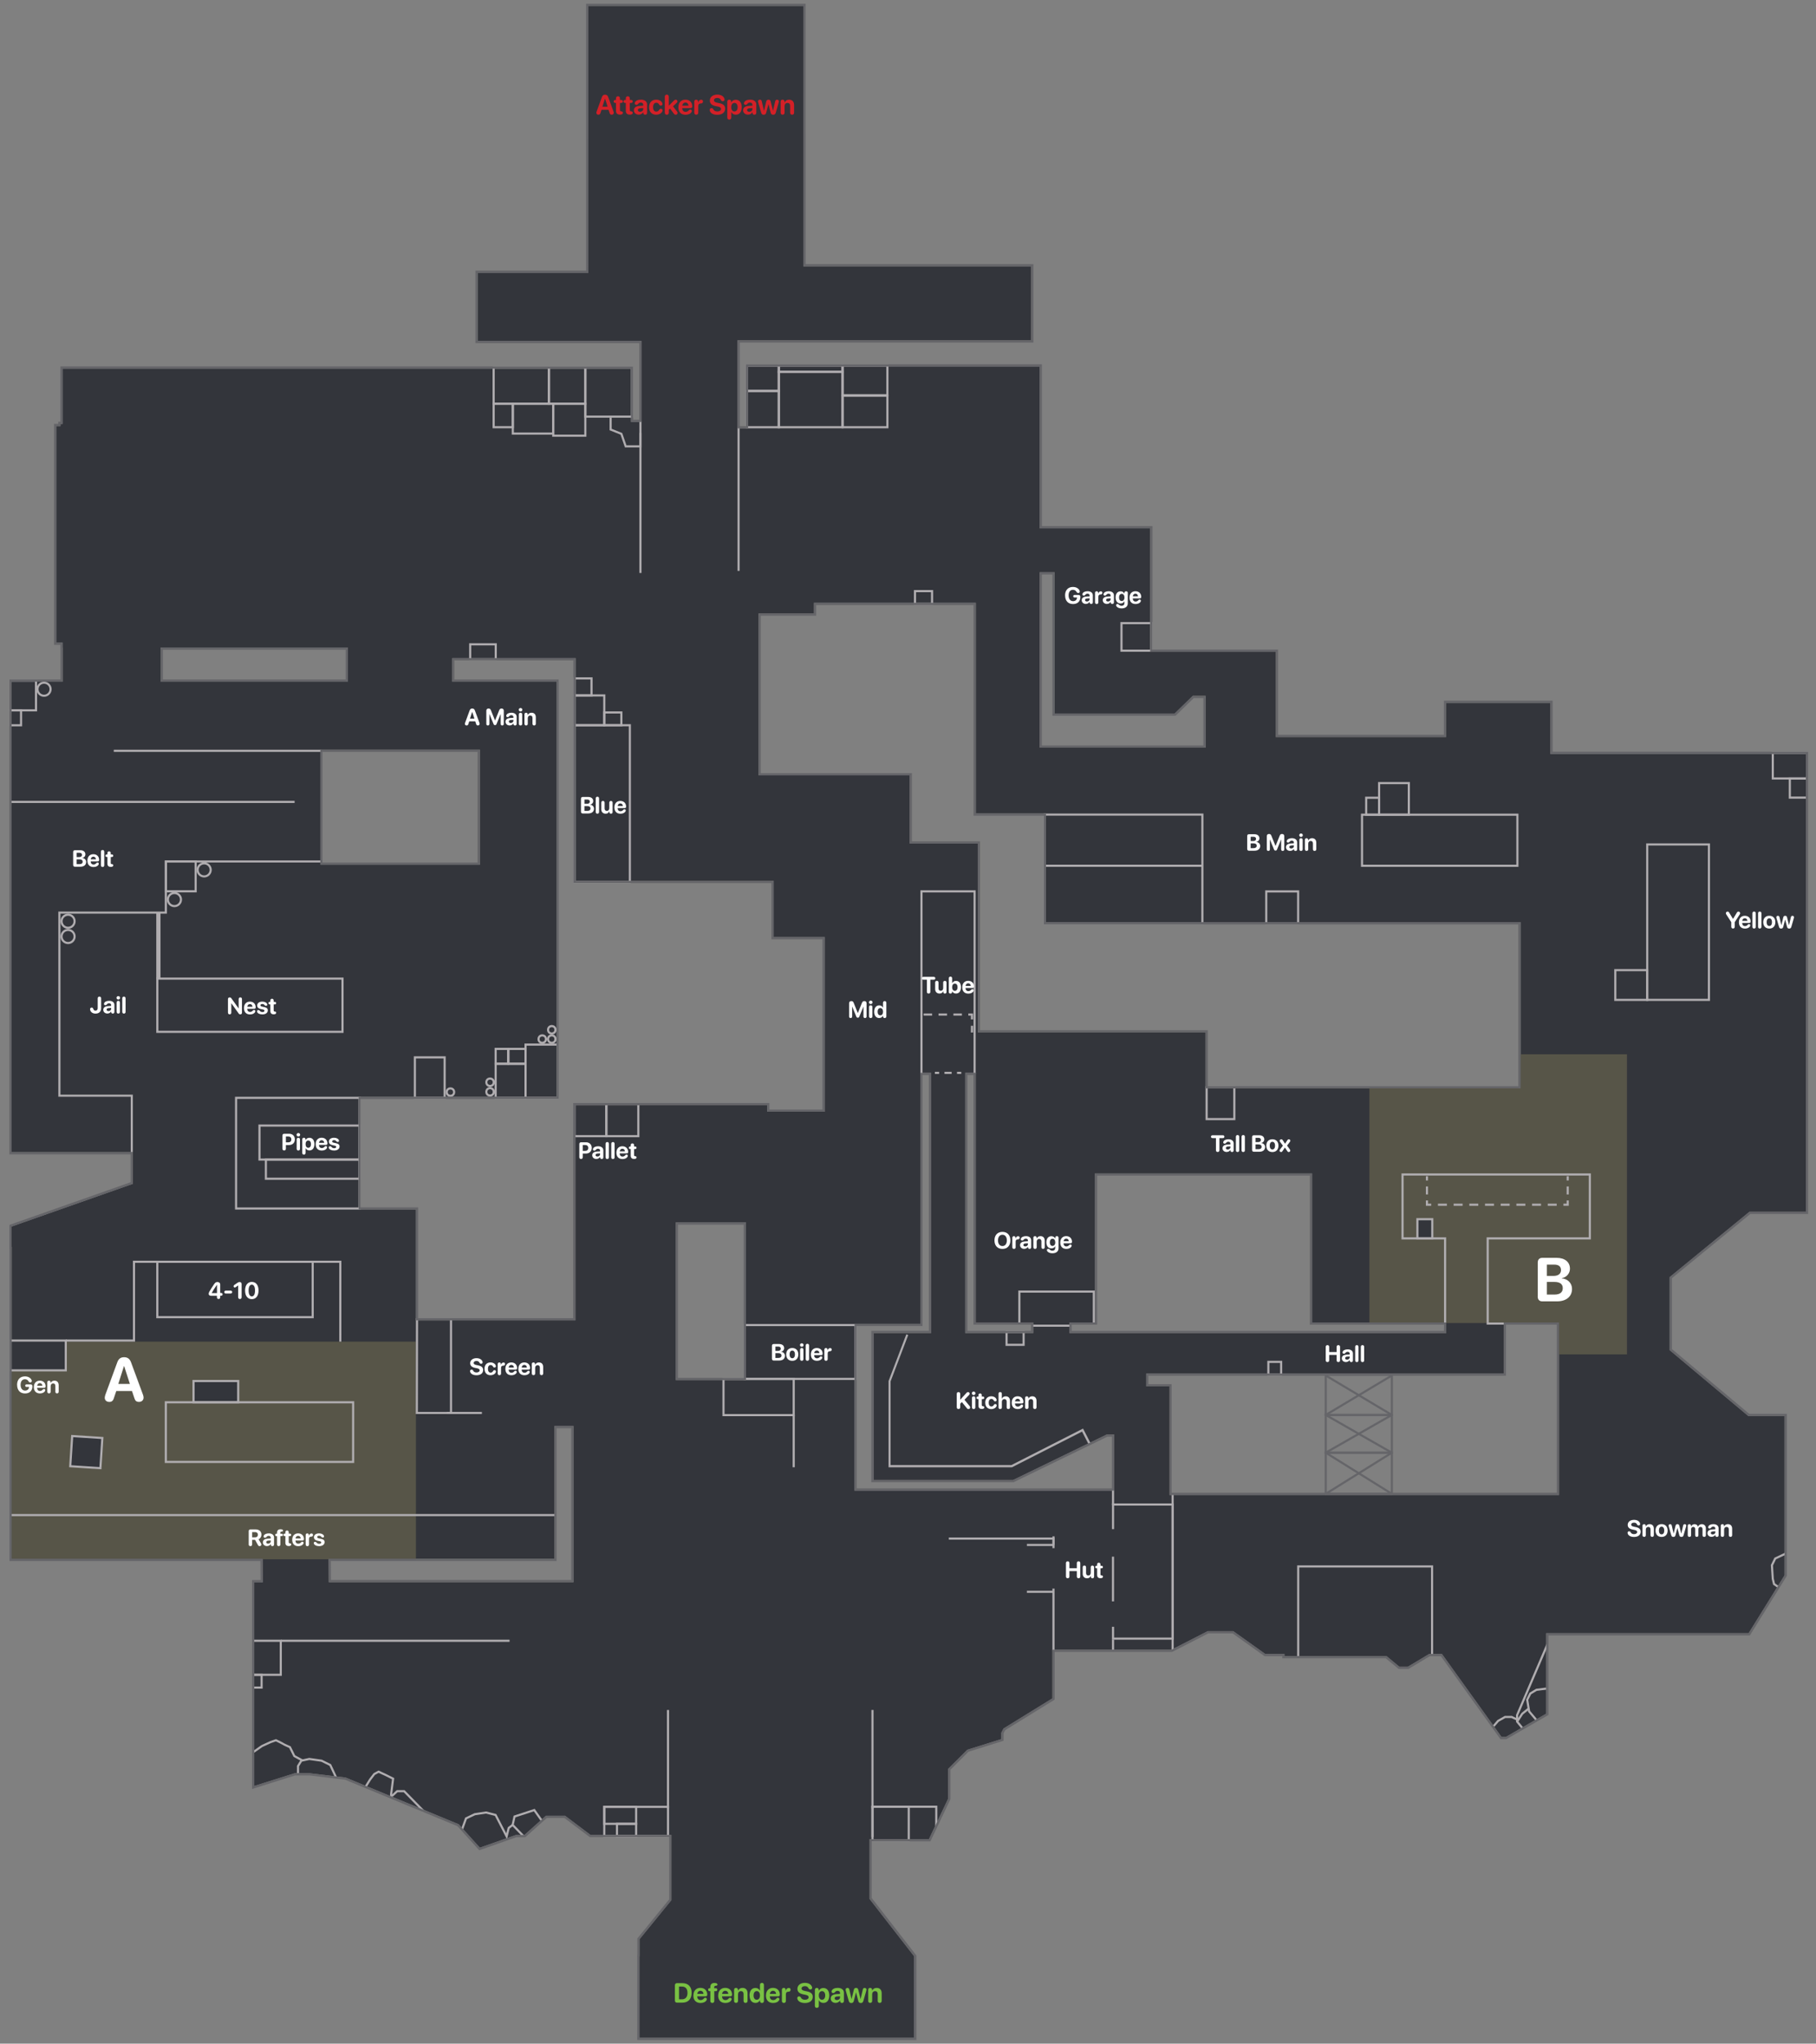 <?xml version="1.0" encoding="UTF-8"?><svg xmlns="http://www.w3.org/2000/svg" viewBox="0 0 853.21 959.87"><rect x="0" y="0" width="853.21" height="959.87" fill="#808080" stroke="none"/><defs><style>.cls-1{fill:#fff;}.cls-2{stroke-dasharray:0 0 3.36 2.52;}.cls-2,.cls-3,.cls-4,.cls-5,.cls-6,.cls-7{fill:none;}.cls-2,.cls-3,.cls-4,.cls-6,.cls-7{stroke:#b0adb0;stroke-miterlimit:10;}.cls-3{stroke-dasharray:0 0 3.76 2.82;}.cls-8{fill:#b0adb0;}.cls-9{fill:#575548;}.cls-4{stroke-dasharray:0 0 4.21 3.16;}.cls-10{fill:#d32027;}.cls-5{stroke:#656569;}.cls-11{fill:#33353b;}.cls-12{fill:#656569;}.cls-13{fill:#79c143;}.cls-7{stroke-dasharray:0 0 4 3;}</style></defs><g id="Body_Merge"><path class="cls-11" d="m62.41,541.14v14.9l-56.95,20.04v9.57h.05v146.48h117.9l.08,11.02h-4.03v95.68s19-5.98,19-5.98h7s16.93,2.04,16.93,2.04l53.12,21.94,9.94,10.99,16.99-5.97h3.97l10.09-9.03h8.97l11.99,9.03h37.96v30.64l-14.96,18.34v7.99h-.05v38.31h129.07v-38.31l-21-27v-27.99h27.96l9.03-19.01v-14.01l8.99-8.97,15.99-5.01v-2.98l1.03-1.99,22.96-14.16v-22.87h56.01l16.97-8.7h12l15.03,10.71h9.03s0,1,0,1h47.95l6.03,4.99h4s10.01-5.99,10.01-5.99h5.99l28.01,39h1.98l19.01-10.95v-37.79h95.09l16.89-27.2v-74.78h-16.99l-36.98-30.97v-34.31l37.48-30.7h26.49v-136.01h0v-78.99h-120.03v-23.99h-49v16.03h-80.01v-40.02h-59.02v-58h-51.94v-75.99h-136.96v29.05h-5.01v-41.36h137.98v-34.72h-107.01V2.81h-101.02v125.34h-51.98v31.98h76.96v38.05h-4.96v-25.04H29.42v25.99h-1v1h-2v101.69h3v2.29h.04v16.06H5.44v220.96h56.97Zm199.05-26.01v-194.95h-49v-11.05h57.99v104.6h93.03v26.4h23.98v82.04h-27.03v-3.05h-90.08v101.04h-74.94v-52.03h-26.95v-53h92.98Zm89.02,106.65v26.43h-33v-74.06h33v47.63Zm-196.08,110.34h106.07v-62.34h8.97v73.36h-114.97l-.08-11.02Zm247.07-31.97v-78.37h30.93v-117.91h5.07v122.26h-27.04v68.99h61.13s4.45,0,4.45,0l44-21.37h3.46v26.39h-122.01Zm164.95-149.03h50.02v70.01h63.04v5.01h-177.03v-5.01h11.98v-70.01h52Zm-108,0v70.01h27.03v5.01h-9.44s-22.52,0-22.52,0v-122.26h4.93v47.25Zm80.09,100.05v-6.05h168v-23.99h25.96v81.04h-183.04v-51h-10.92Zm175.92-139.96h-148.01v-26.29h-106.99v-88.72h-32.02v-32.02h-71.02v-76.04h26.04v-5h76.03v98.92h32.97v51.06h223v78.09Zm-218.93-242.43v66.33h44.9s11.5,0,11.5,0l8.51-8.29h6.02v24.33h-78v-68.01h.02v-14.35h7.04Zm-420,35.33h87.98v16.06h-87.98v-16.06Zm87.98,48h61.99v54.06h-74.98v-54.06h12.99Z"/></g><g id="Lines_under_map"><rect class="cls-5" x="622.87" y="682.3" width="31.06" height="19.34"/><rect class="cls-5" x="622.87" y="664.58" width="31.06" height="17.73"/><rect class="cls-5" x="622.87" y="645.65" width="31.06" height="18.93"/><path class="cls-5" d="m622.87,701.64l31.06-19.34"/><path class="cls-5" d="m622.87,682.3l31.06-17.73"/><path class="cls-5" d="m622.87,664.58l31.06-18.53"/><path class="cls-5" d="m622.87,682.3l31.06,19.34"/><path class="cls-5" d="m622.87,664.58l31.06,17.73"/><path class="cls-5" d="m622.87,646.05l31.06,18.53"/></g><g id="Bombsite"><polygon class="cls-9" points="734.43 634.14 734.43 619.38 681.36 619.38 679.36 619.35 645.4 619.35 645.4 512.89 716.35 512.89 716.35 497.18 762.41 497.18 762.41 634.14 734.43 634.14"/><path class="cls-9" d="m760.41,499.18v132.96h-23.98v-14.76h-53.07v-.03h-35.97v-102.46h70.96v-15.71h42.06m4-4h-50.06v15.71h-70.96v110.46h35.97v.03h53.07v14.76h31.98v-140.96h0Z"/><rect class="cls-9" x="7.53" y="632.14" width="185.89" height="98.23"/><path class="cls-9" d="m191.42,634.14v94.23H9.53v-94.23h181.89m4-4H5.53v102.23h189.89v-102.23h0Z"/><rect class="cls-11" x="665.93" y="572.64" width="7" height="9" transform="translate(1338.85 1154.28) rotate(180)"/><rect class="cls-11" x="90.92" y="648.65" width="21" height="9.98" transform="translate(202.83 1307.28) rotate(180)"/><polyline class="cls-11" points="47.12 689.58 32.94 688.66 33.87 674.48 48.04 675.41 47.12 689.58"/><rect class="cls-11" x="4.99" y="629.64" width="25.92" height="14" transform="translate(35.9 1273.28) rotate(180)"/></g><g id="Hell_lines"><polyline class="cls-7" points="433.94 476.51 456.66 476.51 456.66 484.95"/><line class="cls-6" x1="439.23" y1="503.91" x2="441.23" y2="503.91"/><line class="cls-2" x1="443.75" y1="503.91" x2="448.37" y2="503.91"/><line class="cls-6" x1="449.63" y1="503.91" x2="451.63" y2="503.91"/><line class="cls-6" x1="736.55" y1="552.44" x2="736.55" y2="554.44"/><line class="cls-3" x1="736.55" y1="557.26" x2="736.55" y2="562.43"/><polyline class="cls-6" points="736.55 563.84 736.55 565.84 734.55 565.84"/><line class="cls-4" x1="731.39" y1="565.84" x2="674" y2="565.84"/><polyline class="cls-6" points="672.42 565.84 670.42 565.84 670.42 563.84"/><line class="cls-3" x1="670.42" y1="561.02" x2="670.42" y2="555.85"/><line class="cls-6" x1="670.42" y1="554.44" x2="670.42" y2="552.44"/></g><g id="Shapes"><rect class="cls-6" x="194.92" y="496.62" width="13.98" height="19.04"/><rect class="cls-6" x="232.87" y="492.65" width="5.87" height="6.98"/><rect class="cls-6" x="238.9" y="492.65" width="8" height="6.98"/><rect class="cls-6" x="246.91" y="490.63" width="15.05" height="25.05"/><rect class="cls-6" x="232.87" y="499.63" width="14.04" height="16.04"/><path class="cls-8" d="m160.42,460.14v23.99h-86v-23.99h86m1-1h-88v25.99h88v-25.99h0Z"/><path class="cls-8" d="m168.5,516.14v50.97h-57.08v-50.97h57.08m1-1h-59.08v52.97h59.08v-52.97h0Z"/><path class="cls-8" d="m168.5,529.16v14.97h-46.09v-14.97h46.09m1-1h-48.09v16.97h48.09v-16.97h0Z"/><path class="cls-8" d="m168.5,545.14v7.99h-43.08v-7.99h43.08m1-1h-45.08v9.99h45.08v-9.99h0Z"/><rect class="cls-6" x="73.91" y="592.63" width="73" height="26.02"/><rect class="cls-6" x="4.99" y="629.64" width="25.92" height="14"/><rect class="cls-6" x="90.92" y="648.65" width="21" height="9.98"/><rect class="cls-6" x="77.91" y="658.63" width="88" height="28.01"/><polygon class="cls-6" points="195.84 663.65 211.9 663.65 211.9 619.64 195.92 619.64 195.84 663.65"/><rect class="cls-6" x="220.91" y="302.63" width="12.01" height="7.04"/><rect class="cls-6" x="269.91" y="318.63" width="8" height="8"/><rect class="cls-6" x="269.91" y="326.63" width="14" height="14"/><rect class="cls-6" x="283.91" y="334.63" width="8.02" height="6"/><rect class="cls-6" x="269.91" y="340.63" width="26.01" height="73.66"/><rect class="cls-6" x="429.89" y="277.64" width="8.02" height="6.04"/><rect class="cls-6" x="526.91" y="292.68" width="14.04" height="12.94"/><rect class="cls-6" x="490.85" y="382.6" width="74.06" height="51.06"/><rect class="cls-6" x="647.95" y="367.81" width="13.96" height="14.82"/><rect class="cls-6" x="641.88" y="374.69" width="6.07" height="7.95"/><rect class="cls-6" x="840.91" y="365.62" width="8.06" height="9.01"/><rect class="cls-6" x="832.91" y="353.61" width="16.06" height="12.02"/><rect class="cls-6" x="758.92" y="455.65" width="15" height="13.98"/><rect class="cls-6" x="773.92" y="396.62" width="28.99" height="73"/><rect class="cls-6" x="665.93" y="572.64" width="7" height="9"/><polyline class="cls-6" points="678.95 624.11 678.94 581.64 658.96 581.64 658.96 551.63 746.96 551.63 746.96 581.64 698.96 581.64 698.96 619.67 698.96 621.67 706.64 621.67"/><rect class="cls-6" x="472.92" y="625.6" width="8" height="6.04"/><rect class="cls-6" x="566.91" y="510.69" width="13.01" height="14.93"/><rect class="cls-6" x="350.95" y="171.66" width="14.95" height="11.96"/><rect class="cls-6" x="365.91" y="171.66" width="29.89" height="2.98"/><rect class="cls-6" x="365.91" y="174.65" width="29.89" height="26.01"/><rect class="cls-6" x="350.9" y="183.62" width="15.01" height="17.04"/><rect class="cls-6" x="395.92" y="185.87" width="21.01" height="14.79"/><rect class="cls-6" x="395.92" y="171.66" width="21.01" height="13.98"/><rect class="cls-6" x="275.01" y="172.6" width="21.94" height="23.08"/><rect class="cls-6" x="231.93" y="172.6" width="25.99" height="17.04"/><rect class="cls-6" x="257.92" y="172.6" width="17.09" height="17.04"/><rect class="cls-6" x="259.94" y="189.64" width="15.07" height="15"/><rect class="cls-6" x="240.93" y="189.64" width="19.01" height="14.01"/><rect class="cls-6" x="231.93" y="189.64" width="9" height="11.01"/><polyline class="cls-6" points="286.89 196.09 286.89 201.74 291.94 203.76 293.96 209.63 300.9 209.63 300.9 203.29"/><rect class="cls-8" x="300.41" y="197.84" width=".99" height="71.28"/><rect class="cls-8" x="346.52" y="200.98" width=".98" height="67.15"/><rect class="cls-6" x="595.91" y="639.64" width="6.01" height="6.01"/><polyline class="cls-6" points="522.93 718.21 522.93 706.65 550.93 706.65 550.93 769.63 522.93 769.63 522.93 764.08"/><line class="cls-6" x1="522.93" y1="775" x2="522.93" y2="770.07"/><line class="cls-6" x1="522.93" y1="699.82" x2="522.93" y2="706.9"/><rect class="cls-8" x="53.45" y="352.14" width="97.42" height="1"/><rect class="cls-8" x="5.3" y="376.14" width="133.12" height="1"/><polygon class="cls-8" points="27.8 515.12 28.41 515.12 61.42 515.12 61.42 541.16 62.41 541.16 62.41 515.12 62.41 514.63 62.41 514.14 28.41 514.14 28.41 429.13 73.42 429.13 73.42 459.62 75.41 459.62 75.41 429.13 77.41 429.13 77.91 429.13 78.41 429.13 78.41 405.11 150.51 405.11 150.51 404.14 77.41 404.14 77.41 404.63 77.41 405.11 77.41 428.14 27.41 428.14 27.41 428.63 27.41 429.12 27.41 515.12 27.8 515.12"/><path class="cls-8" d="m91.42,405.14v12.99h-12.99v-12.99h12.99m1-1h-14.99v14.99h14.99v-14.99h0Z"/><circle class="cls-6" cx="95.92" cy="408.57" r="3.07"/><circle class="cls-6" cx="81.95" cy="422.51" r="3.07"/><circle class="cls-6" cx="31.98" cy="432.7" r="3.07"/><circle class="cls-6" cx="31.98" cy="439.85" r="3.07"/><circle class="cls-6" cx="259.24" cy="488.05" r="1.74"/><circle class="cls-6" cx="254.76" cy="488.05" r="1.74"/><circle class="cls-6" cx="259.24" cy="483.68" r="1.74"/><circle class="cls-6" cx="211.62" cy="512.95" r="1.74"/><circle class="cls-6" cx="230.24" cy="512.83" r="1.74"/><circle class="cls-6" cx="230.24" cy="508.32" r="1.74"/><polyline class="cls-6" points="30.96 629.64 62.95 629.64 62.95 592.63 74.07 592.63 159.89 592.63 159.89 627.01"/><line class="cls-6" x1="209.96" y1="663.65" x2="226.41" y2="663.65"/><rect class="cls-8" x="5.16" y="711.12" width="255.48" height=".99"/><rect class="cls-6" x="33.39" y="674.93" width="14.2" height="14.2" transform="translate(44.39 -1.19) rotate(3.72)"/><polyline class="cls-6" points="672.83 776.99 672.83 735.73 609.93 735.73 609.93 777.85"/><line class="cls-6" x1="550.93" y1="702.06" x2="550.93" y2="775.09"/><line class="cls-6" x1="494.95" y1="746.14" x2="494.95" y2="775.05"/><polyline class="cls-6" points="445.78 722.64 494.96 722.64 494.96 725.69"/><polyline class="cls-6" points="409.92 862.82 409.92 848.58 439.89 848.58 439.89 857.78"/><rect class="cls-6" x="409.92" y="848.58" width="17.04" height="15.8"/><rect class="cls-6" x="283.91" y="848.65" width="29.95" height="13.75"/><rect class="cls-6" x="283.91" y="848.65" width="14.97" height="7.97"/><rect class="cls-6" x="289.87" y="856.62" width="9.01" height="5.78"/><line class="cls-6" x1="313.85" y1="849.32" x2="313.85" y2="803.15"/><line class="cls-6" x1="409.92" y1="849.42" x2="409.92" y2="803.14"/><line class="cls-6" x1="494.96" y1="727.13" x2="494.96" y2="721.6"/><rect class="cls-6" x="4.9" y="319.68" width="12.02" height="13.96"/><rect class="cls-6" x="4.9" y="333.64" width="4.99" height="7.01"/><circle class="cls-6" cx="20.69" cy="323.71" r="3.07"/><rect class="cls-6" x="349.94" y="622.36" width="52.06" height="25.29"/><rect class="cls-6" x="339.92" y="647.67" width="32.99" height="16.99"/><rect class="cls-6" x="269.88" y="518.62" width="15.02" height="15.02"/><rect class="cls-6" x="284.89" y="518.62" width="15.02" height="15.02"/><polyline class="cls-6" points="457.9 504.42 457.9 418.66 432.94 418.66 432.94 504.42"/><polygon class="cls-8" points="512.55 678.17 509.33 671.91 509.33 671.91 508.84 670.98 475.19 688.11 418.42 688.11 418.42 648.82 426.71 627.04 425.82 626.7 417.47 648.63 417.47 648.63 417.47 689.16 417.95 689.16 418.42 689.16 475.45 689.16 475.45 689.16 475.45 689.16 508.38 672.4 511.61 678.66 512.55 678.17"/><rect class="cls-6" x="118.95" y="786.63" width="3.96" height="6"/><rect class="cls-6" x="118.95" y="770.64" width="12.97" height="15.99"/><line class="cls-6" x1="132.02" y1="770.64" x2="239.41" y2="770.64"/><polyline class="cls-6" points="254.44 854.98 251.01 850.16 241.74 853.19 240.86 857.14 245.89 862.34"/><polyline class="cls-6" points="240.86 857.14 239.01 858.55 238.03 862.5 232.84 852.45 228.39 851.31 223.06 852.11 218.95 854.07 217.1 859.16"/><path class="cls-6" d="m199.03,850.66l-9.17-9.38h-3.24l-2.26,2.08c-.26.2-.65.01-.64-.32l.97-7.62-3.64-1.82-3.19-1.47-2.02,1.11-1.97,2.58-2.15,3.48"/><polyline class="cls-6" points="157.88 834.79 155.17 828.99 151.08 826.97 145.31 826.16 141.57 826.97 140.01 829.5 140.01 832.85"/><path class="cls-6" d="m142.09,826.86l-3.8-2.06-2.07-4.2s-2.88-1.26-3.03-1.42-3.54-1.82-3.54-1.82l-2.48.86-4.1,1.87-4.12,2.88"/><polyline class="cls-6" points="727.02 772.34 712.77 805.59 712.77 808.59 715.12 811.46"/><polyline class="cls-6" points="726.46 793.11 721.87 793.68 718.99 795.42 717.52 798.35 718.43 803.81 721.67 807.65"/><polyline class="cls-6" points="718.21 802.48 715.2 804.92 712.77 808.66"/><polyline class="cls-6" points="701.76 810.69 703.87 808.26 707.11 806.44 710.24 806.44 712.77 807.65"/><polyline class="cls-6" points="838.79 729.77 834.05 732.01 832.5 735.18 832.9 741.52 833.51 744.01 835.66 745.49"/><line class="cls-6" x1="159.89" y1="630.14" x2="159.89" y2="626.51"/><rect class="cls-8" x="491.07" y="406.14" width="73.51" height="1" transform="translate(1055.66 813.27) rotate(180)"/><path class="cls-8" d="m609.4,419.18v13.98h-13.98v-13.98h13.98m1-1h-15.98v15.98h15.98v-15.98h0Z"/><path class="cls-8" d="m712.42,383.15v22.99h-72v-22.99h72m1-1h-74v24.99h74v-24.99h0Z"/><rect class="cls-8" x="522.42" y="731.14" width="1" height="21" transform="translate(1045.83 1483.28) rotate(180)"/><line class="cls-6" x1="372.91" y1="689.14" x2="372.91" y2="664.66"/><rect class="cls-8" x="482.46" y="747.14" width="12.24" height=".99" transform="translate(977.16 1495.28) rotate(180)"/><rect class="cls-8" x="482.46" y="725.14" width="12.21" height=".99" transform="translate(977.14 1451.27) rotate(180)"/><polygon class="cls-8" points="479.42 621.73 479.42 607.14 513.42 607.14 513.42 621.14 514.41 621.14 514.41 607.14 514.41 606.86 514.41 606.14 478.42 606.14 478.42 606.64 478.42 607.14 478.42 621.73 479.42 621.73"/><rect class="cls-8" x="485.29" y="622.16" width="17.36" height=".99" transform="translate(987.94 1245.31) rotate(180)"/></g><g id="Outlines"><path class="cls-12" d="m377.44,2.81v122.33h107.01v34.72h-137.98v41.36h5.01v-29.05h136.96v75.99h51.94v58h59.02v40.02h80.01v-16.03h49v23.99h120.03v78.99h0v136.01h-26.49l-37.48,30.7v34.31l36.98,30.97h16.99v74.78l-16.89,27.2h-95.09v37.79l-19.01,10.95h-1.98l-28.01-39h-5.99l-10.01,6h-4s-6.03-5-6.03-5h-47.95v-1h0s-9.03,0-9.03,0l-15.03-10.71h-12l-16.97,8.7h-56.01v22.87l-22.96,14.16-1.03,1.99v2.98l-15.99,5.01-8.99,8.97v14.01l-9.03,19.01h-27.96v27.99l21,27v38.31h-129.07v-38.31h.05v-7.99l14.96-18.34v-30.64h-37.96l-11.99-9.03h-8.97l-10.09,9.03h-3.97l-16.99,5.97-9.94-10.99-53.12-21.94-16.93-2.03h-7s-19,5.97-19,5.97v-73.54s0-22.15,0-22.15h4.03l-.08-11.02H5.51v-146.48h-.05v-9.57l56.95-20.04v-14.9H5.44v-220.96h24.03v-16.06h-.04v-2.29h-3v-101.69h2v-1h1v-25.99h267.02v25.04h4.96v-38.05h-76.96v-31.98h51.98V2.81h101.02m110.98,348.35h78v-24.33h-6.02l-8.51,8.29h-11.5s0,0,0,0h-44.9v-66.33h-7.04v14.35h-.02v68.01m-132.05,13.03h71.02v32.02h32.02v88.72h106.99v26.29h148.01v-78.09h-223v-51.06h-32.97v-98.92h-76.03v5h-26.04v76.04m-280.89-44.01h87.98v-16.06h-87.98v16.06m136.97,0h49v194.95h-92.98v53h26.95v52.03h74.94v-101.04h90.08v3.05h27.03v-82.04h-23.98v-26.4h-93.03v-104.6h-57.99v11.05m-61.99,86.01h74.98v-54.06h-74.98v54.06m303.02,219.95h22.52s9.44,0,9.44,0v-5.01h-27.03v-117.26h-4.93v122.26m-52.03,74.02h122.01v-26.39h-3.46l-44,21.37h-4.45s-61.13,0-61.13,0v-68.99h27.04v-122.26h-5.07v117.91h-30.93v78.37m100.97-74.01h177.03v-5.01h-63.04v-70.01h-102.02v70.01h-11.98v5.01m-184.96,22.07h33v-74.06h-33v74.06m221.02,2.97h10.92v51h183.04v-81.04h-25.96v23.99h-168v6.05m-384.03,91.97h114.97v-73.36h-8.97v62.34h-106.07l.08,11.02M378.49,1.76h-103.12v125.34h-51.98v34.08h76.96v35.95h-2.86v-25.04H28.37v25.99h-1v1h-2v103.79h3v2.29h.04v13.96H4.39v223.06h56.97v13.11l-56.25,19.79-.7.25v11.33h.05v146.52h117.91l.07,8.92h-4.02v96.73s0,1.43,0,1.43l1.37-.43,18.85-5.94h6.77s16.73,2.02,16.73,2.02l52.77,21.8,9.78,10.81.47.52.66-.23,16.82-5.91h4.19l.3-.27,9.79-8.76h8.22l11.71,8.81.28.21h37.26v29.22l-14.72,18.05-.24.29v7.31l-.05,1.05v39.36h131.17v-39.72l-.22-.28-20.78-26.72v-26.58h27.57l.28-.6,9.03-19.01.1-.21v-13.81l8.5-8.48,15.75-4.93.74-.23v-3.5l.78-1.5,22.71-14,.5-.31v-22.41h55.21l.23-.12,16.75-8.58h11.41l14.76,10.51.27.19h8.31v1h48.62l5.74,4.75.29.24h.38s4,0,4,0h.29s.25-.15.25-.15l9.76-5.85h5.16l27.69,38.56.31.44h2.8l.24-.14,19.01-10.95.53-.3v-37.34h94.62l.31-.5,16.89-27.2.16-.25v-76.13h-17.66l-36.31-30.41v-33.32l36.81-30.14h27.17v-216.06s0-1.05,0-1.05h-120.03v-23.99h-51.1v16.03h-77.91v-40.02h-59.02v-58h-51.94v-75.99h-139.06v29.05h-2.91v-39.26h137.98v-36.82h-107.01V1.76h0Zm111,268.09h4.94v66.33h47s10.45,0,10.45,0h.43s.31-.3.31-.3l8.21-7.99h4.55v22.23h-75.9v-65.91l.02-1.05v-13.3h0Zm-106.03,14.35h73.93v98.92h32.97v51.06h223v75.99h-145.91v-26.29h-106.99v-88.72h-32.02v-32.02h-71.02v-73.94h26.04v-5h0Zm-306.93,20.97h85.88v13.96h-85.88v-13.96h0Zm136.97,5.01h55.89v104.6h93.03v26.4h23.98v79.94h-24.93v-3.05h-92.18v101.04h-72.84v-52.03h-26.95v-50.9h92.98v-197.05h-49v-8.95h0Zm-61.99,42.99h72.88v51.96h-72.88v-51.96h0Zm303.02,151.75h2.83v117.26h27.03v2.91h-8.39s-21.47,0-21.47,0v-120.16h0Zm-21.1,0h2.97v120.16h-27.04v71.09h62.18s4.45,0,4.45,0h.24l.22-.11,43.79-21.26h2.16v24.29h-119.91v-76.27h30.93v-117.91h0Zm82.03,47.25h99.92v70.01h63.04v2.91h-174.93v-2.91h11.98v-70.01h0Zm-196.94,23.03h30.9v71.96h-30.9v-71.96h0Zm389.02,46.98h23.86v78.94h-180.94v-51h-10.92v-3.95h168v-23.99h0Zm-446.03,48.65h6.87v71.26h-112.88l-.07-8.92h106.07v-62.34h0Z"/></g><g id="Callouts_copy"><path class="cls-10" d="m280.19,52.97c0-.16.04-.38.13-.61l2.5-6.81c.27-.74.72-1.08,1.44-1.08s1.19.33,1.47,1.08l2.51,6.82c.09.25.12.42.12.61,0,.53-.4.9-.96.9s-.83-.25-1-.84l-.48-1.45h-3.31l-.48,1.43c-.18.61-.46.86-.97.86-.6,0-.97-.35-.97-.9Zm5.29-2.88l-1.21-3.75h-.04l-1.19,3.75h2.44Z"/><path class="cls-10" d="m289.41,48.34h-.36c-.44,0-.72-.27-.72-.7s.28-.7.72-.7h.36v-.75c0-.6.35-.96.93-.96s.93.37.93.96v.75h.65c.44,0,.71.27.71.7s-.27.7-.71.7h-.65v3.26c0,.48.17.69.56.72h.12c.46.06.7.25.7.69,0,.55-.53.83-1.31.83h-.06c-1.24,0-1.87-.62-1.87-1.82v-3.67Z"/><path class="cls-10" d="m294.03,48.34h-.36c-.44,0-.72-.27-.72-.7s.28-.7.72-.7h.36v-.75c0-.6.35-.96.93-.96s.93.37.93.96v.75h.65c.44,0,.71.27.71.7s-.27.7-.71.7h-.65v3.26c0,.48.17.69.56.72h.12c.46.06.7.25.7.69,0,.55-.53.83-1.31.83h-.06c-1.24,0-1.87-.62-1.87-1.82v-3.67Z"/><path class="cls-10" d="m297.83,51.79c0-1.24.95-1.96,2.65-2.06l1.71-.1v-.45c0-.63-.44-1-1.14-1-.56,0-.91.18-1.32.72-.2.23-.44.34-.74.34-.45,0-.77-.29-.77-.71,0-.15.03-.28.1-.42.32-.81,1.41-1.31,2.82-1.31,1.75,0,2.88.9,2.88,2.27v3.88c0,.62-.37.93-.9.93s-.85-.28-.89-.83v-.35h-.04c-.38.72-1.23,1.15-2.08,1.15-1.29,0-2.28-.84-2.28-2.06Zm4.37-.54v-.49l-1.43.09c-.69.05-1.09.36-1.09.84,0,.51.42.83,1.04.83.81,0,1.48-.53,1.48-1.26Z"/><path class="cls-10" d="m304.96,50.35c0-2.18,1.29-3.55,3.34-3.55,1.36,0,2.5.66,2.87,1.62.06.16.1.32.1.46,0,.46-.36.72-.79.72-.37,0-.59-.15-.78-.48-.34-.6-.75-.87-1.34-.87-.94,0-1.52.77-1.52,2.09s.58,2.1,1.5,2.1c.65,0,1.05-.32,1.33-.8.25-.39.45-.55.84-.55.43,0,.78.29.78.74,0,.15-.04.3-.12.48-.41.93-1.57,1.57-2.87,1.57-2.05,0-3.35-1.35-3.35-3.55Z"/><path class="cls-10" d="m312.34,52.92v-7.5c0-.63.39-.97.93-.97s.93.34.93.97v4.22h.03l2.46-2.47c.25-.26.46-.37.74-.37.48,0,.83.35.83.81,0,.28-.08.45-.35.7l-1.73,1.64,1.9,2.42c.2.27.26.44.26.68,0,.49-.36.84-.88.84-.39,0-.62-.14-.91-.58l-1.75-2.31-.59.55v1.38c0,.63-.38.96-.93.96s-.93-.33-.93-.96Z"/><path class="cls-10" d="m318.73,50.38c0-2.19,1.28-3.58,3.29-3.58s3.22,1.32,3.22,3.17c0,.51-.29.81-.81.81h-3.88v.08c0,1.01.61,1.67,1.55,1.67.68,0,1.12-.23,1.62-.82.2-.2.36-.27.6-.27.4,0,.72.25.72.68,0,.15-.04.3-.13.45-.45.84-1.5,1.33-2.82,1.33-2.13,0-3.38-1.31-3.38-3.52Zm4.73-.74c-.04-.89-.61-1.47-1.42-1.47s-1.4.6-1.47,1.47h2.89Z"/><path class="cls-10" d="m326.19,52.92v-5.18c0-.59.36-.93.9-.93s.88.34.88.93v.44h.04c.18-.84.74-1.35,1.42-1.35.25,0,.44.06.58.17.18.14.27.37.27.69,0,.29-.09.51-.27.67s-.44.24-.81.24c-.84.01-1.14.49-1.14,1.29v3.02c0,.62-.36.96-.93.96s-.93-.35-.93-.96Z"/><path class="cls-10" d="m333.53,52.14c-.06-.16-.1-.34-.1-.51,0-.51.35-.84.84-.84.39,0,.65.15.88.56.3.7,1.02,1.02,1.89,1.02,1.03,0,1.73-.5,1.73-1.17,0-.6-.43-.95-1.58-1.18l-.97-.19c-1.83-.36-2.72-1.24-2.72-2.6,0-1.68,1.46-2.79,3.5-2.79,1.68,0,2.94.7,3.35,1.9.04.13.07.26.07.43,0,.46-.33.77-.82.77-.43,0-.7-.17-.91-.56-.3-.69-.9-.98-1.68-.98-.95,0-1.57.44-1.57,1.12,0,.57.44.91,1.52,1.13l.96.2c1.94.39,2.78,1.17,2.78,2.56,0,1.79-1.4,2.92-3.69,2.92-1.89,0-3.1-.75-3.47-1.76Z"/><path class="cls-10" d="m341.7,55.21v-7.45c0-.62.38-.95.91-.95s.91.33.91.96v.37h.04c.37-.8,1.12-1.29,2.11-1.29,1.73,0,2.79,1.31,2.79,3.51s-1.05,3.51-2.75,3.51c-.99,0-1.75-.48-2.11-1.25h-.04v2.6c0,.63-.38.96-.93.96s-.93-.33-.93-.96Zm4.86-4.86c0-1.23-.58-2.02-1.51-2.02s-1.5.81-1.5,2.02.6,2.02,1.5,2.02,1.51-.78,1.51-2.02Z"/><path class="cls-10" d="m349.14,51.79c0-1.24.95-1.96,2.65-2.06l1.71-.1v-.45c0-.63-.44-1-1.14-1-.56,0-.91.18-1.32.72-.2.23-.44.34-.74.34-.45,0-.77-.29-.77-.71,0-.15.03-.28.1-.42.32-.81,1.41-1.31,2.82-1.31,1.75,0,2.88.9,2.88,2.27v3.88c0,.62-.37.93-.9.93s-.85-.28-.89-.83v-.35h-.04c-.38.72-1.23,1.15-2.08,1.15-1.29,0-2.28-.84-2.28-2.06Zm4.37-.54v-.49l-1.43.09c-.69.05-1.09.36-1.09.84,0,.51.42.83,1.04.83.81,0,1.48-.53,1.48-1.26Z"/><path class="cls-10" d="m357.61,52.91l-1.37-4.74c-.07-.24-.1-.39-.1-.57,0-.46.37-.79.9-.79.46,0,.76.28.87.79l1.01,4.4h.04l1.05-4.33c.12-.55.48-.85,1.05-.85s.91.3,1.03.85l1.06,4.33h.04l1.02-4.41c.1-.5.4-.77.86-.77.51,0,.88.32.88.79,0,.17-.03.32-.1.56l-1.37,4.75c-.19.67-.55.98-1.19.98-.68,0-1.04-.29-1.2-.98l-1.03-3.96h-.04l-1.03,3.97c-.16.67-.53.97-1.19.97s-.98-.3-1.17-.97Z"/><path class="cls-10" d="m366.77,52.92v-5.18c0-.58.34-.93.9-.93s.93.36.93.94v.38h.04c.36-.84,1.05-1.31,2.09-1.31,1.51,0,2.36.95,2.36,2.55v3.55c0,.63-.39.96-.93.96s-.93-.33-.93-.96v-3.17c0-.89-.42-1.4-1.25-1.4s-1.36.61-1.36,1.49v3.07c0,.63-.38.96-.93.96s-.93-.33-.93-.96Z"/><path class="cls-13" d="m317.09,939.62v-7.16c0-.63.36-1,.96-1h2.54c2.75,0,4.37,1.64,4.37,4.54s-1.62,4.62-4.37,4.62h-2.54c-.6,0-.96-.37-.96-1Zm3.27-.58c1.71,0,2.64-1.04,2.64-3.02s-.95-2.97-2.64-2.97h-1.35v5.99h1.35Z"/><path class="cls-13" d="m325.78,937.25c0-2.19,1.28-3.58,3.29-3.58s3.22,1.32,3.22,3.17c0,.51-.29.81-.81.81h-3.88v.08c0,1.01.61,1.67,1.55,1.67.68,0,1.12-.23,1.62-.82.2-.2.36-.27.6-.27.4,0,.72.25.72.68,0,.15-.04.3-.13.45-.45.84-1.5,1.33-2.82,1.33-2.13,0-3.38-1.31-3.38-3.52Zm4.73-.74c-.04-.89-.61-1.47-1.42-1.47s-1.4.6-1.47,1.47h2.89Z"/><path class="cls-13" d="m333.74,939.79v-4.58h-.36c-.39,0-.68-.25-.68-.69s.29-.68.68-.68h.36v-.51c0-1.35.66-1.94,1.94-1.96.98,0,1.4.31,1.4.75,0,.26-.13.41-.37.49-.1.03-.22.04-.36.05-.57.02-.8.25-.8.75v.43h.78c.39,0,.68.25.68.68s-.29.69-.68.69h-.74v4.58c0,.64-.38.96-.93.96s-.93-.32-.93-.96Z"/><path class="cls-13" d="m337.43,937.25c0-2.19,1.28-3.58,3.29-3.58s3.22,1.32,3.22,3.17c0,.51-.29.81-.81.81h-3.88v.08c0,1.01.61,1.67,1.55,1.67.68,0,1.12-.23,1.62-.82.2-.2.36-.27.6-.27.4,0,.72.25.72.68,0,.15-.04.3-.13.45-.45.84-1.5,1.33-2.82,1.33-2.13,0-3.38-1.31-3.38-3.52Zm4.73-.74c-.04-.89-.61-1.47-1.42-1.47s-1.4.6-1.47,1.47h2.89Z"/><path class="cls-13" d="m344.9,939.79v-5.18c0-.58.34-.93.9-.93s.93.36.93.94v.38h.04c.36-.84,1.05-1.31,2.09-1.31,1.51,0,2.36.95,2.36,2.54v3.55c0,.63-.39.96-.93.96s-.93-.33-.93-.96v-3.17c0-.89-.42-1.4-1.25-1.4s-1.36.61-1.36,1.49v3.07c0,.63-.38.96-.93.96s-.93-.33-.93-.96Z"/><path class="cls-13" d="m352.14,937.21c0-2.16,1.08-3.5,2.79-3.5.98,0,1.75.52,2.08,1.28h.04v-2.69c0-.63.39-.97.93-.97s.93.34.93.97v7.52c0,.62-.38.94-.92.94s-.93-.32-.93-.94v-.39h-.03c-.3.76-1.05,1.31-2.09,1.31-1.7,0-2.77-1.35-2.77-3.52Zm4.91.01c0-1.24-.59-2.03-1.51-2.03s-1.5.78-1.5,2.03.57,2.02,1.5,2.02,1.51-.77,1.51-2.02Z"/><path class="cls-13" d="m359.88,937.25c0-2.19,1.28-3.58,3.29-3.58s3.22,1.32,3.22,3.17c0,.51-.29.81-.81.81h-3.88v.08c0,1.01.61,1.67,1.55,1.67.68,0,1.12-.23,1.62-.82.2-.2.36-.27.6-.27.4,0,.72.25.72.68,0,.15-.04.3-.13.45-.45.84-1.5,1.33-2.82,1.33-2.13,0-3.38-1.31-3.38-3.52Zm4.73-.74c-.04-.89-.61-1.47-1.42-1.47s-1.4.6-1.47,1.47h2.89Z"/><path class="cls-13" d="m367.35,939.79v-5.18c0-.59.36-.93.9-.93s.88.34.88.93v.45h.04c.18-.84.74-1.35,1.42-1.35.25,0,.44.06.58.17.18.14.27.37.27.69,0,.29-.09.51-.27.67s-.44.23-.81.24c-.84.01-1.14.49-1.14,1.29v3.02c0,.62-.36.96-.93.96s-.93-.35-.93-.96Z"/><path class="cls-13" d="m374.68,939.02c-.06-.17-.1-.34-.1-.51,0-.51.35-.84.84-.84.39,0,.65.15.88.56.3.7,1.02,1.02,1.89,1.02,1.03,0,1.73-.49,1.73-1.17,0-.6-.43-.95-1.58-1.18l-.97-.19c-1.83-.36-2.72-1.24-2.72-2.6,0-1.68,1.46-2.79,3.5-2.79,1.68,0,2.94.71,3.35,1.9.04.13.07.26.07.42,0,.46-.33.77-.82.77-.43,0-.7-.17-.91-.57-.3-.69-.9-.98-1.68-.98-.95,0-1.57.44-1.57,1.12,0,.56.44.91,1.52,1.13l.96.2c1.94.39,2.78,1.17,2.78,2.56,0,1.79-1.4,2.92-3.69,2.92-1.89,0-3.1-.76-3.47-1.76Z"/><path class="cls-13" d="m382.85,942.09v-7.45c0-.62.38-.95.91-.95s.91.33.91.96v.37h.04c.37-.8,1.12-1.29,2.11-1.29,1.73,0,2.79,1.31,2.79,3.51s-1.05,3.51-2.75,3.51c-.99,0-1.75-.48-2.11-1.25h-.04v2.6c0,.63-.38.96-.93.96s-.93-.33-.93-.96Zm4.86-4.86c0-1.23-.58-2.03-1.51-2.03s-1.5.81-1.5,2.03.6,2.02,1.5,2.02,1.51-.78,1.51-2.02Z"/><path class="cls-13" d="m390.3,938.67c0-1.24.95-1.96,2.65-2.06l1.71-.1v-.45c0-.63-.44-1-1.14-1-.56,0-.91.18-1.32.72-.2.23-.44.34-.74.34-.45,0-.77-.29-.77-.71,0-.15.03-.28.1-.42.32-.81,1.41-1.31,2.82-1.31,1.75,0,2.88.9,2.88,2.27v3.88c0,.62-.37.93-.9.93s-.85-.28-.89-.82v-.35h-.04c-.38.72-1.23,1.15-2.08,1.15-1.29,0-2.28-.84-2.28-2.06Zm4.37-.54v-.5l-1.43.09c-.69.05-1.09.36-1.09.84,0,.51.42.83,1.04.83.81,0,1.48-.53,1.48-1.26Z"/><path class="cls-13" d="m398.76,939.79l-1.37-4.74c-.07-.24-.1-.39-.1-.57,0-.46.37-.79.9-.79.46,0,.76.28.87.79l1.01,4.4h.04l1.05-4.34c.12-.55.48-.85,1.05-.85s.91.3,1.03.85l1.06,4.34h.04l1.02-4.41c.1-.5.4-.77.86-.77.51,0,.88.32.88.79,0,.17-.03.32-.1.57l-1.37,4.75c-.19.67-.55.98-1.19.98-.68,0-1.04-.29-1.2-.98l-1.03-3.96h-.04l-1.03,3.97c-.16.67-.53.97-1.19.97s-.98-.3-1.17-.97Z"/><path class="cls-13" d="m407.92,939.79v-5.18c0-.58.34-.93.9-.93s.93.36.93.94v.38h.04c.36-.84,1.05-1.31,2.09-1.31,1.51,0,2.36.95,2.36,2.54v3.55c0,.63-.39.96-.93.96s-.93-.33-.93-.96v-3.17c0-.89-.42-1.4-1.25-1.4s-1.36.61-1.36,1.49v3.07c0,.63-.38.96-.93.96s-.93-.33-.93-.96Z"/><path class="cls-1" d="m34.37,406.24v-6.06c0-.53.3-.84.81-.84h2.56c1.46,0,2.37.75,2.37,1.93,0,.85-.63,1.56-1.46,1.68v.04c1.05.08,1.83.85,1.83,1.87,0,1.37-1.03,2.22-2.68,2.22h-2.62c-.51,0-.81-.31-.81-.85Zm2.79-3.68c.86,0,1.36-.38,1.36-1.04s-.44-.98-1.19-.98h-1.33v2.01h1.17Zm.23,3.32c.93,0,1.44-.4,1.44-1.14s-.52-1.11-1.48-1.11h-1.36v2.25h1.4Z"/><path class="cls-1" d="m41.07,404.24c0-1.85,1.08-3.03,2.78-3.03s2.73,1.12,2.73,2.68c0,.44-.25.68-.68.68h-3.29v.07c0,.85.52,1.41,1.31,1.41.57,0,.95-.19,1.38-.69.17-.17.31-.23.51-.23.34,0,.61.21.61.58,0,.12-.04.25-.11.38-.38.71-1.27,1.13-2.38,1.13-1.8,0-2.86-1.11-2.86-2.97Zm4-.63c-.03-.75-.52-1.24-1.2-1.24s-1.19.5-1.24,1.24h2.44Z"/><path class="cls-1" d="m47.42,406.39v-6.34c0-.54.33-.82.78-.82s.78.29.78.82v6.34c0,.54-.32.82-.78.82s-.78-.28-.78-.82Z"/><path class="cls-1" d="m50.47,402.51h-.3c-.37,0-.61-.23-.61-.59s.24-.59.61-.59h.3v-.64c0-.51.3-.82.78-.82s.78.31.78.82v.64h.55c.37,0,.6.23.6.59s-.23.59-.6.59h-.55v2.76c0,.41.14.58.48.61h.1c.39.05.6.21.6.58,0,.46-.45.7-1.11.7h-.05c-1.05,0-1.58-.52-1.58-1.54v-3.1Z"/><path class="cls-1" d="m42.45,474.65c-.09-.22-.13-.42-.13-.65,0-.47.3-.76.75-.76.41,0,.64.19.77.63.15.52.5.81,1.02.81.68,0,1.04-.42,1.04-1.2v-4.54c0-.54.3-.85.81-.85s.81.31.81.85v4.55c0,1.65-.99,2.58-2.65,2.58-1.17,0-2.06-.53-2.43-1.42Z"/><path class="cls-1" d="m48.52,474.29c0-1.05.81-1.65,2.25-1.74l1.45-.09v-.38c0-.54-.38-.85-.97-.85-.48,0-.77.16-1.12.61-.17.19-.37.29-.62.29-.38,0-.66-.25-.66-.6,0-.12.03-.24.08-.35.27-.69,1.19-1.11,2.38-1.11,1.48,0,2.44.76,2.44,1.92v3.28c0,.52-.32.79-.76.79s-.72-.24-.75-.7v-.29h-.03c-.32.61-1.04.97-1.76.97-1.1,0-1.93-.71-1.93-1.75Zm3.7-.46v-.42l-1.21.07c-.59.04-.92.31-.92.71,0,.43.35.7.88.7.69,0,1.25-.45,1.25-1.07Z"/><path class="cls-1" d="m54.74,468.66c0-.46.37-.81.84-.81s.84.35.84.81-.37.81-.84.81-.84-.36-.84-.81Zm.05,6.58v-4.35c0-.51.3-.82.78-.82s.78.31.78.82v4.35c0,.51-.3.82-.78.82s-.78-.31-.78-.82Z"/><path class="cls-1" d="m57.44,475.25v-6.34c0-.54.33-.82.78-.82s.78.29.78.82v6.34c0,.54-.32.82-.78.82s-.78-.28-.78-.82Z"/><path class="cls-1" d="m107.11,475.62v-6.34c0-.52.3-.81.82-.81.33,0,.56.13.81.47l3.35,4.68h.04v-4.34c0-.52.29-.82.78-.82s.77.29.77.82v6.35c0,.5-.28.79-.79.79-.35,0-.56-.12-.81-.47l-3.36-4.71h-.05v4.37c0,.52-.29.81-.77.81s-.78-.29-.78-.81Z"/><path class="cls-1" d="m114.62,473.48c0-1.85,1.08-3.03,2.78-3.03s2.73,1.12,2.73,2.68c0,.44-.25.68-.68.68h-3.29v.07c0,.85.52,1.41,1.31,1.41.57,0,.95-.19,1.38-.69.17-.17.31-.23.51-.23.34,0,.61.21.61.58,0,.12-.04.25-.11.38-.38.71-1.27,1.13-2.38,1.13-1.8,0-2.86-1.11-2.86-2.97Zm4-.63c-.03-.75-.52-1.24-1.2-1.24s-1.19.5-1.24,1.24h2.44Z"/><path class="cls-1" d="m120.81,475.3c-.04-.1-.06-.21-.06-.29,0-.36.27-.6.63-.6.25,0,.47.11.68.36.31.4.66.58,1.26.58s.94-.24.94-.62c0-.31-.2-.48-.76-.6l-.97-.2c-1.13-.24-1.7-.82-1.7-1.67,0-1.1.95-1.81,2.44-1.81,1.19,0,2.07.54,2.26,1.19.02.08.04.16.04.23,0,.32-.2.54-.6.54-.2,0-.43-.08-.57-.24-.27-.35-.59-.62-1.15-.62-.53,0-.9.25-.9.62,0,.3.23.5.8.62l.95.2c1.22.26,1.73.71,1.73,1.57,0,1.14-1.03,1.88-2.55,1.88-1.32,0-2.2-.47-2.48-1.15Z"/><path class="cls-1" d="m127.02,471.75h-.3c-.37,0-.61-.23-.61-.59s.24-.59.61-.59h.3v-.64c0-.51.3-.82.78-.82s.78.31.78.82v.64h.55c.37,0,.6.23.6.59s-.23.59-.6.59h-.55v2.76c0,.41.14.58.48.61h.1c.39.05.6.21.6.58,0,.46-.45.7-1.11.7h-.05c-1.05,0-1.58-.52-1.58-1.54v-3.1Z"/><path class="cls-1" d="m132.7,539.52v-6.17c0-.53.3-.84.81-.84h2.34c1.59,0,2.69,1.06,2.69,2.65s-1.13,2.65-2.77,2.65h-1.45v1.7c0,.53-.3.84-.81.84s-.81-.31-.81-.84Zm2.72-2.97c.93,0,1.47-.49,1.47-1.38s-.54-1.38-1.47-1.38h-1.1v2.76h1.1Z"/><path class="cls-1" d="m139.34,532.98c0-.46.37-.81.84-.81s.84.35.84.81-.37.81-.84.81-.84-.36-.84-.81Zm.05,6.58v-4.35c0-.51.3-.82.78-.82s.78.31.78.82v4.35c0,.51-.3.82-.78.82s-.78-.31-.78-.82Z"/><path class="cls-1" d="m142,541.5v-6.31c0-.53.32-.81.77-.81s.77.28.77.81v.31h.03c.31-.68.95-1.1,1.78-1.1,1.46,0,2.36,1.11,2.36,2.97s-.89,2.97-2.33,2.97c-.84,0-1.48-.41-1.79-1.06h-.03v2.2c0,.54-.32.82-.78.82s-.78-.28-.78-.82Zm4.11-4.11c0-1.04-.49-1.71-1.28-1.71s-1.27.68-1.27,1.71.5,1.71,1.27,1.71,1.28-.66,1.28-1.71Z"/><path class="cls-1" d="m148.32,537.41c0-1.85,1.08-3.03,2.78-3.03s2.73,1.12,2.73,2.68c0,.44-.25.68-.68.68h-3.29v.07c0,.85.52,1.41,1.31,1.41.57,0,.95-.19,1.38-.69.17-.17.31-.23.51-.23.34,0,.61.21.61.58,0,.12-.04.25-.11.38-.38.71-1.27,1.13-2.38,1.13-1.8,0-2.86-1.11-2.86-2.97Zm4-.63c-.03-.75-.52-1.24-1.2-1.24s-1.19.5-1.24,1.24h2.44Z"/><path class="cls-1" d="m154.51,539.24c-.04-.1-.06-.21-.06-.29,0-.36.27-.6.63-.6.25,0,.47.11.68.36.31.4.66.58,1.26.58s.94-.24.94-.62c0-.31-.2-.48-.76-.6l-.97-.2c-1.13-.24-1.7-.82-1.7-1.67,0-1.1.95-1.81,2.44-1.81,1.19,0,2.07.54,2.26,1.19.02.08.04.16.04.23,0,.32-.2.54-.6.54-.2,0-.43-.08-.57-.24-.27-.35-.59-.62-1.15-.62-.53,0-.9.25-.9.62,0,.3.23.5.8.62l.95.2c1.22.26,1.73.71,1.73,1.57,0,1.14-1.03,1.88-2.55,1.88-1.32,0-2.2-.47-2.48-1.15Z"/><path class="cls-1" d="m101.92,609.34v-.75h-2.89c-.59,0-.98-.37-.98-.91,0-.33.1-.63.34-1.06.53-.96,1.31-2.14,2.15-3.39.54-.82.93-1.09,1.58-1.09.82,0,1.34.45,1.34,1.17v3.98h.44c.43,0,.67.27.67.65s-.24.64-.67.64h-.44v.75c0,.52-.33.79-.77.79s-.77-.27-.77-.79Zm.03-5.9h-.03c-1.11,1.59-1.82,2.69-2.45,3.86v.04h2.48v-3.9Z"/><path class="cls-1" d="m105.37,606.86c0-.43.32-.68.74-.68h2.24c.42,0,.74.25.74.68s-.32.69-.74.69h-2.24c-.42,0-.74-.25-.74-.69Z"/><path class="cls-1" d="m111.9,609.32v-5.55h-.03l-1.13.79c-.15.11-.26.15-.43.15-.33,0-.57-.24-.57-.58,0-.25.1-.43.35-.61l1.54-1.06c.38-.26.63-.31.97-.31.57,0,.92.35.92.91v6.26c0,.49-.32.81-.8.81s-.81-.32-.81-.81Z"/><path class="cls-1" d="m115.15,606.13c0-2.5,1.21-4.04,3.16-4.04s3.16,1.53,3.16,4.03-1.19,4.07-3.16,4.07-3.16-1.55-3.16-4.06Zm4.67,0c0-1.77-.56-2.74-1.51-2.74s-1.51.98-1.51,2.74.56,2.76,1.51,2.76,1.51-.98,1.51-2.76Z"/><path class="cls-1" d="m220.93,644.43c-.05-.14-.09-.29-.09-.43,0-.43.3-.71.71-.71.33,0,.55.13.75.47.25.59.86.86,1.6.86.87,0,1.46-.42,1.46-.99,0-.51-.37-.8-1.34-1l-.82-.16c-1.55-.31-2.3-1.05-2.3-2.2,0-1.42,1.24-2.36,2.96-2.36,1.42,0,2.49.6,2.83,1.61.04.11.06.22.06.36,0,.39-.28.65-.69.65-.37,0-.59-.14-.77-.48-.26-.58-.76-.83-1.42-.83-.8,0-1.33.38-1.33.95,0,.48.37.77,1.29.96l.82.17c1.64.33,2.35.99,2.35,2.16,0,1.51-1.19,2.47-3.12,2.47-1.6,0-2.63-.64-2.94-1.49Z"/><path class="cls-1" d="m227.63,642.91c0-1.84,1.1-3,2.83-3,1.15,0,2.12.56,2.43,1.38.05.13.09.27.09.39,0,.39-.3.61-.67.61-.31,0-.5-.12-.66-.41-.28-.5-.63-.74-1.13-.74-.79,0-1.28.66-1.28,1.77s.49,1.78,1.27,1.78c.55,0,.89-.27,1.13-.68.21-.33.38-.46.71-.46.37,0,.66.24.66.63,0,.12-.03.25-.1.41-.34.79-1.33,1.33-2.43,1.33-1.73,0-2.84-1.14-2.84-3Z"/><path class="cls-1" d="m233.84,645.08v-4.38c0-.5.31-.79.76-.79s.74.29.74.79v.38h.03c.15-.71.62-1.14,1.2-1.14.21,0,.38.05.49.15.15.12.23.31.23.58,0,.25-.08.43-.23.56s-.38.2-.68.21c-.71,0-.97.41-.97,1.1v2.56c0,.52-.31.82-.78.82s-.78-.3-.78-.82Z"/><path class="cls-1" d="m237.44,642.94c0-1.85,1.08-3.03,2.78-3.03s2.73,1.12,2.73,2.68c0,.44-.25.68-.68.68h-3.29v.07c0,.85.52,1.41,1.31,1.41.57,0,.95-.19,1.38-.69.17-.17.31-.23.51-.23.34,0,.61.21.61.58,0,.12-.04.25-.11.38-.38.71-1.27,1.13-2.38,1.13-1.8,0-2.86-1.11-2.86-2.97Zm4-.63c-.03-.75-.52-1.24-1.2-1.24s-1.19.5-1.24,1.24h2.44Z"/><path class="cls-1" d="m243.55,642.94c0-1.85,1.08-3.03,2.78-3.03s2.73,1.12,2.73,2.68c0,.44-.25.68-.68.68h-3.29v.07c0,.85.52,1.41,1.31,1.41.57,0,.95-.19,1.37-.69.17-.17.31-.23.51-.23.34,0,.61.21.61.58,0,.12-.04.25-.11.38-.38.71-1.27,1.13-2.38,1.13-1.8,0-2.86-1.11-2.86-2.97Zm4-.63c-.03-.75-.52-1.24-1.2-1.24s-1.19.5-1.24,1.24h2.44Z"/><path class="cls-1" d="m249.86,645.08v-4.38c0-.49.28-.79.76-.79s.78.3.78.79v.32h.03c.31-.71.89-1.11,1.77-1.11,1.28,0,2,.81,2,2.15v3.01c0,.54-.33.82-.78.82s-.78-.28-.78-.82v-2.68c0-.75-.35-1.18-1.06-1.18s-1.15.52-1.15,1.26v2.6c0,.54-.32.82-.78.82s-.78-.28-.78-.82Z"/><path class="cls-1" d="m116.85,725.35v-6.18c0-.53.3-.84.81-.84h2.36c1.78,0,2.8.94,2.8,2.47,0,.97-.48,1.79-1.33,2.16l1.12,1.93c.13.23.17.37.17.56,0,.43-.34.74-.82.74-.39,0-.56-.14-.83-.61l-1.29-2.34h-1.38v2.11c0,.53-.3.84-.81.84s-.81-.31-.81-.84Zm3.02-3.28c.82,0,1.29-.47,1.29-1.24s-.5-1.23-1.31-1.23h-1.38v2.47h1.4Z"/><path class="cls-1" d="m123.51,724.42c0-1.05.81-1.65,2.25-1.74l1.45-.09v-.38c0-.54-.38-.85-.97-.85-.48,0-.77.16-1.12.61-.17.19-.37.29-.62.29-.38,0-.66-.25-.66-.6,0-.12.03-.24.08-.35.27-.69,1.19-1.11,2.38-1.11,1.48,0,2.44.76,2.44,1.92v3.28c0,.52-.32.79-.76.79s-.72-.24-.75-.7v-.29h-.03c-.32.61-1.04.97-1.76.97-1.1,0-1.93-.71-1.93-1.75Zm3.7-.46v-.42l-1.21.07c-.59.04-.92.31-.92.71,0,.43.35.7.88.7.69,0,1.25-.45,1.25-1.07Z"/><path class="cls-1" d="m130.17,725.38v-3.87h-.3c-.33,0-.57-.21-.57-.58s.25-.57.57-.57h.3v-.44c0-1.14.56-1.64,1.64-1.65.83,0,1.18.26,1.18.63,0,.22-.11.35-.32.41-.09.02-.18.04-.3.04-.48.02-.68.21-.68.63v.37h.66c.33,0,.57.21.57.57s-.25.58-.57.58h-.62v3.87c0,.54-.32.82-.78.82s-.78-.27-.78-.82Z"/><path class="cls-1" d="m134.09,721.5h-.3c-.37,0-.61-.23-.61-.59s.24-.59.61-.59h.3v-.64c0-.51.3-.82.78-.82s.78.31.78.82v.64h.55c.37,0,.6.23.6.59s-.23.59-.6.59h-.55v2.76c0,.41.14.58.48.61h.1c.39.05.6.21.6.58,0,.46-.45.7-1.11.7h-.05c-1.05,0-1.58-.52-1.58-1.54v-3.1Z"/><path class="cls-1" d="m137.29,723.23c0-1.85,1.08-3.03,2.78-3.03s2.73,1.12,2.73,2.68c0,.44-.25.68-.68.68h-3.29v.07c0,.85.52,1.41,1.31,1.41.57,0,.95-.19,1.38-.69.17-.17.31-.23.51-.23.34,0,.61.21.61.58,0,.12-.04.25-.11.38-.38.71-1.27,1.13-2.38,1.13-1.8,0-2.86-1.11-2.86-2.97Zm4-.63c-.03-.75-.52-1.24-1.2-1.24s-1.19.5-1.24,1.24h2.44Z"/><path class="cls-1" d="m143.61,725.38v-4.38c0-.5.31-.79.76-.79s.74.29.74.79v.38h.03c.15-.71.62-1.14,1.2-1.14.21,0,.38.05.49.15.15.12.23.31.23.58,0,.25-.08.43-.23.56s-.38.2-.68.21c-.71,0-.97.41-.97,1.1v2.56c0,.52-.31.82-.78.82s-.78-.3-.78-.82Z"/><path class="cls-1" d="m147.48,725.05c-.04-.1-.06-.21-.06-.29,0-.36.27-.6.63-.6.25,0,.47.11.68.36.31.4.66.58,1.26.58s.94-.24.94-.62c0-.31-.2-.48-.76-.6l-.97-.2c-1.13-.24-1.7-.82-1.7-1.67,0-1.1.95-1.81,2.44-1.81,1.19,0,2.07.54,2.26,1.19.02.08.04.16.04.23,0,.32-.2.54-.6.54-.2,0-.43-.08-.57-.24-.27-.35-.59-.62-1.15-.62-.53,0-.9.25-.9.62,0,.3.23.5.8.62l.95.2c1.22.26,1.73.71,1.73,1.57,0,1.14-1.03,1.88-2.55,1.88-1.32,0-2.2-.47-2.48-1.15Z"/><path class="cls-1" d="m362.68,638.17v-6.06c0-.53.3-.84.81-.84h2.56c1.46,0,2.37.75,2.37,1.93,0,.85-.63,1.56-1.46,1.68v.04c1.05.08,1.83.85,1.83,1.88,0,1.36-1.03,2.22-2.68,2.22h-2.62c-.51,0-.81-.31-.81-.85Zm2.79-3.68c.86,0,1.36-.38,1.36-1.04s-.44-.98-1.19-.98h-1.33v2.01h1.17Zm.23,3.32c.93,0,1.44-.4,1.44-1.14s-.52-1.11-1.48-1.11h-1.36v2.25h1.4Z"/><path class="cls-1" d="m369.38,636.14c0-1.86,1.13-3,2.85-3s2.85,1.13,2.85,3-1.11,3.01-2.85,3.01-2.85-1.12-2.85-3.01Zm4.11,0c0-1.14-.49-1.8-1.26-1.8s-1.26.66-1.26,1.8.49,1.8,1.26,1.8,1.26-.65,1.26-1.8Z"/><path class="cls-1" d="m375.86,631.74c0-.46.37-.81.84-.81s.84.36.84.81-.37.81-.84.81-.84-.36-.84-.81Zm.05,6.58v-4.35c0-.51.3-.82.78-.82s.78.31.78.82v4.35c0,.51-.3.82-.78.82s-.78-.31-.78-.82Z"/><path class="cls-1" d="m378.56,638.32v-6.34c0-.54.33-.82.78-.82s.78.28.78.82v6.34c0,.54-.32.82-.78.82s-.78-.28-.78-.82Z"/><path class="cls-1" d="m380.98,636.17c0-1.85,1.08-3.03,2.78-3.03s2.73,1.12,2.73,2.68c0,.43-.25.68-.68.68h-3.29v.07c0,.85.52,1.41,1.31,1.41.57,0,.95-.19,1.38-.69.17-.17.31-.23.51-.23.34,0,.61.21.61.57,0,.12-.04.25-.11.38-.38.71-1.27,1.13-2.38,1.13-1.8,0-2.86-1.11-2.86-2.98Zm4-.63c-.03-.75-.52-1.24-1.2-1.24s-1.19.51-1.24,1.24h2.44Z"/><path class="cls-1" d="m387.3,638.32v-4.38c0-.5.31-.79.76-.79s.74.29.74.79v.38h.03c.15-.71.62-1.14,1.2-1.14.21,0,.38.05.49.14.15.12.23.31.23.58,0,.25-.08.44-.23.56s-.38.2-.68.2c-.71.01-.97.41-.97,1.1v2.56c0,.52-.31.82-.78.82s-.78-.29-.78-.82Z"/><path class="cls-1" d="m272.18,543.52v-6.17c0-.53.3-.84.81-.84h2.34c1.59,0,2.69,1.06,2.69,2.65s-1.13,2.65-2.77,2.65h-1.45v1.7c0,.53-.3.84-.81.84s-.81-.31-.81-.84Zm2.72-2.97c.93,0,1.47-.49,1.47-1.38s-.54-1.38-1.47-1.38h-1.1v2.76h1.1Z"/><path class="cls-1" d="m278.24,542.6c0-1.05.81-1.65,2.25-1.74l1.45-.09v-.38c0-.54-.38-.85-.97-.85-.48,0-.77.16-1.12.61-.17.19-.37.29-.62.29-.38,0-.66-.25-.66-.6,0-.12.03-.24.08-.35.27-.69,1.19-1.11,2.38-1.11,1.48,0,2.44.76,2.44,1.92v3.28c0,.52-.32.79-.76.79s-.72-.24-.75-.7v-.29h-.03c-.32.61-1.04.97-1.76.97-1.1,0-1.93-.71-1.93-1.75Zm3.7-.46v-.42l-1.21.07c-.59.04-.92.31-.92.71,0,.43.35.7.88.7.69,0,1.25-.45,1.25-1.07Z"/><path class="cls-1" d="m284.52,543.56v-6.34c0-.54.33-.82.78-.82s.78.29.78.82v6.34c0,.54-.32.82-.78.82s-.78-.28-.78-.82Z"/><path class="cls-1" d="m287.19,543.56v-6.34c0-.54.33-.82.78-.82s.78.29.78.82v6.34c0,.54-.32.82-.78.82s-.78-.28-.78-.82Z"/><path class="cls-1" d="m289.61,541.41c0-1.85,1.08-3.03,2.78-3.03s2.73,1.12,2.73,2.68c0,.44-.25.68-.68.68h-3.29v.07c0,.85.52,1.41,1.31,1.41.57,0,.95-.19,1.38-.69.17-.17.31-.23.51-.23.34,0,.61.21.61.58,0,.12-.04.25-.11.38-.38.71-1.27,1.13-2.38,1.13-1.8,0-2.86-1.11-2.86-2.97Zm4-.63c-.03-.75-.52-1.24-1.2-1.24s-1.19.5-1.24,1.24h2.44Z"/><path class="cls-1" d="m296.34,539.68h-.3c-.37,0-.61-.23-.61-.59s.24-.59.61-.59h.3v-.64c0-.51.3-.82.78-.82s.78.31.78.82v.64h.55c.37,0,.6.23.6.59s-.23.59-.6.59h-.55v2.76c0,.41.14.58.48.61h.1c.39.05.6.21.6.58,0,.46-.45.7-1.11.7h-.05c-1.05,0-1.58-.52-1.58-1.54v-3.1Z"/><path class="cls-1" d="m435.48,465.82v-5.67h-1.6c-.44,0-.74-.25-.74-.67s.29-.67.74-.67h4.83c.44,0,.73.25.73.67s-.3.67-.73.67h-1.61v5.67c0,.53-.3.84-.81.84s-.81-.31-.81-.84Z"/><path class="cls-1" d="m439.37,464.51v-3.01c0-.54.33-.82.78-.82s.78.28.78.82v2.68c0,.77.38,1.18,1.07,1.18s1.13-.5,1.13-1.26v-2.59c0-.54.33-.82.78-.82s.79.28.79.82v4.37c0,.52-.31.79-.76.79s-.76-.27-.76-.79v-.36h-.03c-.29.73-.85,1.14-1.72,1.14-1.25,0-2.07-.81-2.07-2.15Z"/><path class="cls-1" d="m445.78,465.88v-6.37c0-.54.33-.82.78-.82s.78.29.78.82v2.29h.03c.32-.68.96-1.09,1.78-1.09,1.46,0,2.34,1.11,2.34,2.97s-.88,2.97-2.34,2.97c-.84,0-1.48-.41-1.8-1.08h-.03v.31c0,.52-.32.79-.78.79s-.77-.27-.77-.79Zm4.11-2.2c0-1.05-.49-1.71-1.27-1.71s-1.28.68-1.28,1.71.52,1.71,1.28,1.71,1.27-.66,1.27-1.71Z"/><path class="cls-1" d="m452.1,463.71c0-1.85,1.08-3.03,2.78-3.03s2.73,1.12,2.73,2.68c0,.44-.25.68-.68.68h-3.29v.07c0,.85.52,1.41,1.31,1.41.58,0,.95-.19,1.38-.69.17-.17.31-.23.51-.23.34,0,.61.21.61.58,0,.12-.04.25-.11.38-.38.71-1.27,1.13-2.38,1.13-1.8,0-2.86-1.11-2.86-2.97Zm4-.63c-.03-.75-.52-1.24-1.2-1.24s-1.19.5-1.24,1.24h2.44Z"/><path class="cls-1" d="m449.51,660.96v-6.27c0-.54.3-.85.81-.85s.81.31.81.85v2.69h.05l2.92-3.19c.23-.25.43-.35.7-.35.43,0,.76.33.76.75,0,.23-.08.4-.29.62l-2.14,2.24,2.33,2.83c.24.3.35.53.35.75,0,.44-.34.78-.78.78-.33,0-.56-.12-.81-.45l-2.31-2.84-.77.81v1.63c0,.53-.3.84-.81.84s-.81-.31-.81-.84Z"/><path class="cls-1" d="m456.61,654.41c0-.46.37-.81.84-.81s.84.36.84.81-.37.81-.84.81-.84-.36-.84-.81Zm.05,6.58v-4.35c0-.51.3-.82.79-.82s.78.31.78.82v4.35c0,.51-.3.82-.78.82s-.79-.31-.79-.82Z"/><path class="cls-1" d="m459.7,657.12h-.3c-.37,0-.61-.23-.61-.59s.24-.59.61-.59h.3v-.64c0-.5.3-.82.79-.82s.78.31.78.82v.64h.55c.37,0,.6.23.6.59s-.23.59-.6.59h-.55v2.75c0,.41.14.58.48.61h.1c.39.05.6.21.6.58,0,.46-.45.7-1.11.7h-.05c-1.05,0-1.58-.52-1.58-1.54v-3.1Z"/><path class="cls-1" d="m462.9,658.82c0-1.84,1.1-3,2.83-3,1.15,0,2.12.56,2.43,1.38.05.13.09.27.09.39,0,.39-.3.61-.67.61-.31,0-.5-.12-.66-.41-.29-.51-.63-.74-1.13-.74-.79,0-1.28.66-1.28,1.77s.49,1.78,1.27,1.78c.55,0,.89-.27,1.13-.68.21-.33.38-.46.71-.46.37,0,.66.24.66.63,0,.12-.03.25-.1.41-.34.78-1.33,1.33-2.43,1.33-1.73,0-2.84-1.14-2.84-3Z"/><path class="cls-1" d="m469.14,660.99v-6.36c0-.5.29-.8.77-.8s.77.3.77.8v2.33h.03c.31-.73.93-1.13,1.81-1.13,1.28,0,2.01.83,2.01,2.16v3c0,.54-.32.82-.79.82s-.78-.28-.78-.82v-2.67c0-.74-.37-1.19-1.08-1.19s-1.18.52-1.18,1.28v2.58c0,.54-.32.82-.79.82s-.78-.28-.78-.82Z"/><path class="cls-1" d="m475.32,658.84c0-1.85,1.08-3.03,2.78-3.03s2.73,1.12,2.73,2.68c0,.43-.25.68-.68.68h-3.29v.07c0,.85.52,1.41,1.31,1.41.58,0,.95-.19,1.38-.69.17-.17.31-.23.51-.23.34,0,.61.21.61.57,0,.12-.04.25-.11.38-.38.71-1.27,1.13-2.38,1.13-1.8,0-2.86-1.11-2.86-2.98Zm4-.63c-.03-.75-.52-1.24-1.2-1.24s-1.19.51-1.24,1.24h2.44Z"/><path class="cls-1" d="m481.64,660.99v-4.38c0-.49.29-.79.76-.79s.78.3.78.79v.32h.03c.31-.71.89-1.11,1.77-1.11,1.28,0,2,.81,2,2.15v3.01c0,.54-.33.82-.78.82s-.79-.28-.79-.82v-2.68c0-.75-.35-1.18-1.06-1.18s-1.15.52-1.15,1.26v2.6c0,.54-.32.82-.78.82s-.78-.28-.78-.82Z"/><path class="cls-1" d="m622.87,638.9v-6.27c0-.54.3-.85.81-.85s.81.31.81.85v2.41h3.49v-2.41c0-.54.3-.85.81-.85s.81.31.81.85v6.27c0,.53-.3.84-.81.84s-.81-.31-.81-.84v-2.52h-3.49v2.52c0,.53-.3.84-.81.84s-.81-.31-.81-.84Z"/><path class="cls-1" d="m630.42,637.99c0-1.05.81-1.65,2.25-1.74l1.45-.09v-.38c0-.54-.38-.85-.97-.85-.48,0-.77.16-1.12.61-.17.19-.37.29-.62.29-.38,0-.66-.25-.66-.6,0-.12.03-.24.08-.35.27-.69,1.19-1.11,2.38-1.11,1.48,0,2.44.76,2.44,1.92v3.28c0,.52-.32.79-.76.79s-.72-.24-.75-.7v-.3h-.03c-.32.61-1.04.97-1.76.97-1.1,0-1.93-.71-1.93-1.75Zm3.7-.46v-.42l-1.21.08c-.59.04-.92.31-.92.71,0,.43.35.7.88.7.69,0,1.25-.45,1.25-1.07Z"/><path class="cls-1" d="m636.7,638.94v-6.34c0-.54.33-.82.78-.82s.78.28.78.82v6.34c0,.54-.32.82-.78.82s-.78-.28-.78-.82Z"/><path class="cls-1" d="m639.36,638.94v-6.34c0-.54.33-.82.78-.82s.78.28.78.82v6.34c0,.54-.32.82-.78.82s-.78-.28-.78-.82Z"/><path class="cls-1" d="m764.77,720.38c-.05-.14-.09-.29-.09-.44,0-.43.3-.71.71-.71.33,0,.55.13.75.47.25.59.86.86,1.6.86.87,0,1.46-.42,1.46-.99,0-.51-.37-.8-1.34-1l-.82-.16c-1.55-.31-2.3-1.05-2.3-2.2,0-1.42,1.24-2.36,2.96-2.36,1.42,0,2.49.6,2.83,1.61.04.11.06.22.06.36,0,.39-.28.65-.69.65-.37,0-.59-.15-.77-.48-.26-.59-.76-.83-1.42-.83-.8,0-1.33.38-1.33.95,0,.48.37.77,1.29.96l.82.17c1.64.33,2.35.99,2.35,2.17,0,1.51-1.19,2.47-3.12,2.47-1.6,0-2.63-.64-2.94-1.49Z"/><path class="cls-1" d="m771.68,721.04v-4.38c0-.49.28-.79.76-.79s.79.3.79.79v.32h.03c.31-.71.89-1.11,1.77-1.11,1.28,0,2,.81,2,2.15v3.01c0,.54-.33.82-.79.82s-.78-.28-.78-.82v-2.68c0-.75-.36-1.18-1.06-1.18s-1.15.52-1.15,1.26v2.6c0,.54-.32.82-.78.82s-.78-.28-.78-.82Z"/><path class="cls-1" d="m777.81,718.86c0-1.86,1.13-3,2.85-3s2.85,1.13,2.85,3-1.11,3.01-2.85,3.01-2.85-1.12-2.85-3.01Zm4.11,0c0-1.14-.49-1.8-1.26-1.8s-1.26.66-1.26,1.8.49,1.8,1.26,1.8,1.26-.65,1.26-1.8Z"/><path class="cls-1" d="m785.2,721.03l-1.16-4.01c-.06-.2-.09-.33-.09-.48,0-.39.32-.67.76-.67.39,0,.64.24.74.67l.85,3.72h.03l.89-3.67c.1-.47.41-.72.89-.72s.77.25.88.72l.9,3.67h.03l.86-3.73c.09-.42.34-.66.73-.66.43,0,.74.27.74.67,0,.14-.03.27-.09.48l-1.16,4.02c-.16.57-.46.83-1,.83-.57,0-.88-.25-1.02-.83l-.88-3.35h-.03l-.87,3.36c-.13.57-.45.82-1,.82s-.83-.25-.99-.82Z"/><path class="cls-1" d="m792.95,721.04v-4.37c0-.53.31-.8.76-.8s.76.27.76.8v.36h.03c.24-.69.86-1.15,1.64-1.15.83,0,1.41.43,1.61,1.18h.03c.26-.73.95-1.18,1.79-1.18,1.13,0,1.89.77,1.89,1.93v3.23c0,.53-.32.82-.79.82s-.78-.28-.78-.82v-2.84c0-.67-.33-1.03-.94-1.03s-.99.44-.99,1.07v2.79c0,.53-.29.82-.76.82s-.75-.28-.75-.82v-2.88c0-.62-.35-.98-.93-.98s-1,.45-1,1.1v2.77c0,.53-.32.82-.78.82s-.79-.28-.79-.82Z"/><path class="cls-1" d="m802.22,720.09c0-1.05.8-1.65,2.24-1.74l1.45-.09v-.38c0-.54-.38-.85-.97-.85-.48,0-.77.16-1.12.61-.17.19-.37.29-.62.29-.38,0-.66-.25-.66-.6,0-.12.03-.24.08-.35.27-.69,1.19-1.11,2.38-1.11,1.48,0,2.44.76,2.44,1.92v3.28c0,.52-.32.79-.76.79s-.72-.24-.75-.7v-.3h-.03c-.32.61-1.04.97-1.76.97-1.1,0-1.93-.71-1.93-1.75Zm3.7-.46v-.42l-1.21.08c-.58.04-.92.31-.92.71,0,.43.35.7.88.7.69,0,1.25-.45,1.25-1.07Z"/><path class="cls-1" d="m808.47,721.04v-4.38c0-.49.29-.79.76-.79s.78.3.78.79v.32h.03c.31-.71.89-1.11,1.77-1.11,1.28,0,2,.81,2,2.15v3.01c0,.54-.33.82-.78.82s-.79-.28-.79-.82v-2.68c0-.75-.35-1.18-1.06-1.18s-1.15.52-1.15,1.26v2.6c0,.54-.32.82-.78.82s-.78-.28-.78-.82Z"/><path class="cls-1" d="m813.4,435.27v-2.15l-2.36-3.65c-.12-.18-.17-.37-.17-.55,0-.44.34-.76.81-.76.35,0,.54.13.75.5l1.77,2.92h.04l1.78-2.92c.2-.35.41-.5.74-.5.46,0,.8.32.8.75,0,.19-.05.37-.17.55l-2.36,3.66v2.15c0,.53-.3.84-.81.84s-.81-.31-.81-.84Z"/><path class="cls-1" d="m816.99,433.16c0-1.85,1.08-3.03,2.78-3.03s2.73,1.12,2.73,2.68c0,.44-.25.68-.68.68h-3.29v.07c0,.85.52,1.41,1.31,1.41.57,0,.95-.19,1.38-.69.17-.17.31-.23.51-.23.34,0,.61.21.61.58,0,.12-.04.25-.11.38-.38.71-1.27,1.13-2.38,1.13-1.8,0-2.86-1.11-2.86-2.97Zm4-.63c-.03-.75-.52-1.24-1.2-1.24s-1.19.5-1.24,1.24h2.44Z"/><path class="cls-1" d="m823.34,435.3v-6.34c0-.54.33-.82.78-.82s.79.29.79.82v6.34c0,.54-.32.82-.79.82s-.78-.28-.78-.82Z"/><path class="cls-1" d="m826,435.3v-6.34c0-.54.33-.82.78-.82s.79.29.79.82v6.34c0,.54-.32.82-.79.82s-.78-.28-.78-.82Z"/><path class="cls-1" d="m828.42,433.12c0-1.86,1.13-3,2.85-3s2.85,1.13,2.85,3-1.11,3.01-2.85,3.01-2.85-1.12-2.85-3.01Zm4.11,0c0-1.14-.49-1.8-1.26-1.8s-1.26.66-1.26,1.8.49,1.8,1.26,1.8,1.26-.65,1.26-1.8Z"/><path class="cls-1" d="m835.82,435.3l-1.16-4.01c-.06-.21-.09-.33-.09-.48,0-.39.32-.67.76-.67.39,0,.64.24.74.67l.85,3.72h.03l.89-3.67c.1-.47.41-.72.89-.72s.77.25.88.72l.9,3.67h.03l.86-3.73c.09-.42.34-.66.73-.66.43,0,.74.27.74.67,0,.15-.03.27-.09.48l-1.16,4.02c-.16.57-.46.83-1,.83-.57,0-.88-.25-1.02-.83l-.88-3.35h-.03l-.87,3.36c-.13.57-.45.82-1,.82s-.83-.25-.99-.82Z"/><path class="cls-1" d="m218.42,339.97c0-.13.04-.32.11-.52l2.12-5.76c.23-.63.61-.92,1.22-.92s1.01.28,1.24.91l2.13,5.77c.08.21.1.35.1.52,0,.45-.34.76-.81.76s-.7-.21-.84-.71l-.41-1.22h-2.8l-.41,1.21c-.15.52-.39.73-.82.73-.5,0-.82-.29-.82-.76Zm4.47-2.43l-1.03-3.17h-.04l-1,3.17h2.07Z"/><path class="cls-1" d="m228.49,339.98v-6.16c0-.66.39-1.05,1.05-1.05.56,0,.88.24,1.11.84l1.92,4.76h.04l1.92-4.76c.24-.6.55-.84,1.12-.84.66,0,1.04.39,1.04,1.05v6.16c0,.48-.27.76-.73.76s-.72-.28-.72-.76v-4.58h-.04l-1.92,4.69c-.14.34-.35.49-.69.49s-.57-.16-.7-.49l-1.92-4.69h-.04v4.58c0,.48-.26.76-.72.76s-.73-.28-.73-.76Z"/><path class="cls-1" d="m237.51,338.98c0-1.05.81-1.65,2.25-1.74l1.45-.09v-.38c0-.54-.38-.85-.97-.85-.48,0-.77.16-1.12.61-.17.19-.37.29-.62.29-.38,0-.66-.25-.66-.6,0-.12.03-.24.08-.35.27-.69,1.19-1.11,2.38-1.11,1.48,0,2.44.76,2.44,1.92v3.28c0,.52-.32.79-.76.79s-.72-.24-.75-.7v-.29h-.03c-.32.61-1.04.97-1.76.97-1.1,0-1.93-.71-1.93-1.75Zm3.7-.46v-.42l-1.21.07c-.59.04-.92.31-.92.71,0,.43.35.7.88.7.69,0,1.25-.45,1.25-1.07Z"/><path class="cls-1" d="m243.73,333.35c0-.46.37-.81.84-.81s.84.35.84.81-.37.81-.84.81-.84-.36-.84-.81Zm.05,6.58v-4.35c0-.51.3-.82.78-.82s.78.31.78.82v4.35c0,.51-.3.82-.78.82s-.78-.31-.78-.82Z"/><path class="cls-1" d="m246.4,339.93v-4.38c0-.49.28-.79.76-.79s.78.3.78.79v.32h.03c.31-.71.89-1.11,1.77-1.11,1.28,0,2,.81,2,2.15v3.01c0,.54-.33.82-.78.82s-.78-.28-.78-.82v-2.68c0-.75-.35-1.18-1.06-1.18s-1.15.52-1.15,1.26v2.6c0,.54-.32.82-.78.82s-.78-.28-.78-.82Z"/><path class="cls-1" d="m398.93,477.4v-6.16c0-.66.39-1.05,1.05-1.05.56,0,.88.24,1.11.84l1.92,4.76h.04l1.92-4.76c.24-.6.55-.84,1.12-.84.66,0,1.04.39,1.04,1.05v6.16c0,.48-.27.76-.73.76s-.72-.28-.72-.76v-4.58h-.04l-1.92,4.69c-.14.34-.35.49-.69.49s-.57-.16-.7-.49l-1.92-4.69h-.04v4.58c0,.48-.26.76-.72.76s-.73-.28-.73-.76Z"/><path class="cls-1" d="m408.26,470.77c0-.46.37-.81.84-.81s.84.36.84.81-.37.81-.84.81-.84-.36-.84-.81Zm.05,6.58v-4.35c0-.51.3-.82.78-.82s.78.31.78.82v4.35c0,.51-.3.82-.78.82s-.78-.31-.78-.82Z"/><path class="cls-1" d="m410.72,475.17c0-1.83.91-2.96,2.36-2.96.83,0,1.48.44,1.76,1.08h.03v-2.28c0-.54.33-.82.78-.82s.78.28.78.82v6.36c0,.52-.32.79-.78.79s-.79-.27-.79-.79v-.33h-.03c-.25.64-.89,1.11-1.77,1.11-1.44,0-2.35-1.14-2.35-2.98Zm4.16.01c0-1.05-.5-1.71-1.28-1.71s-1.27.66-1.27,1.71.48,1.71,1.27,1.71,1.28-.66,1.28-1.71Z"/><path class="cls-1" d="m500.4,279.67c0-2.48,1.42-3.99,3.7-3.99,1.49,0,2.65.7,3.09,1.65.09.19.12.34.12.5,0,.41-.28.7-.71.7-.34,0-.58-.15-.78-.47-.38-.69-.95-1.03-1.71-1.03-1.28,0-2.05.97-2.05,2.62s.82,2.71,2.11,2.71c1.06,0,1.79-.65,1.83-1.61v-.12s-1.12,0-1.12,0c-.39,0-.65-.22-.65-.59s.26-.59.65-.59h1.9c.51,0,.81.31.81.84v.12c0,1.97-1.25,3.3-3.44,3.3-2.31,0-3.73-1.51-3.73-4.03Z"/><path class="cls-1" d="m508.22,281.91c0-1.05.81-1.65,2.25-1.74l1.45-.09v-.38c0-.54-.38-.85-.97-.85-.48,0-.77.16-1.12.61-.17.19-.37.29-.62.29-.38,0-.66-.25-.66-.6,0-.12.03-.24.08-.35.27-.69,1.19-1.11,2.38-1.11,1.48,0,2.44.76,2.44,1.92v3.28c0,.52-.32.79-.76.79s-.72-.24-.75-.7v-.29h-.03c-.32.61-1.04.97-1.76.97-1.1,0-1.93-.71-1.93-1.75Zm3.7-.46v-.42l-1.21.07c-.59.04-.92.31-.92.71,0,.43.35.7.88.7.69,0,1.25-.45,1.25-1.07Z"/><path class="cls-1" d="m514.47,282.87v-4.38c0-.5.31-.79.76-.79s.74.29.74.79v.38h.03c.15-.71.62-1.14,1.2-1.14.21,0,.38.05.49.15.15.12.23.31.23.58,0,.25-.08.43-.23.56s-.38.2-.68.21c-.71,0-.97.41-.97,1.1v2.56c0,.52-.31.82-.79.82s-.78-.3-.78-.82Z"/><path class="cls-1" d="m518.11,281.91c0-1.05.81-1.65,2.25-1.74l1.45-.09v-.38c0-.54-.38-.85-.97-.85-.48,0-.77.16-1.12.61-.17.19-.37.29-.62.29-.38,0-.65-.25-.65-.6,0-.12.03-.24.08-.35.27-.69,1.19-1.11,2.38-1.11,1.48,0,2.44.76,2.44,1.92v3.28c0,.52-.32.79-.76.79s-.72-.24-.75-.7v-.29h-.03c-.32.61-1.04.97-1.76.97-1.1,0-1.93-.71-1.93-1.75Zm3.7-.46v-.42l-1.21.07c-.59.04-.92.31-.92.71,0,.43.35.7.88.7.69,0,1.25-.45,1.25-1.07Z"/><path class="cls-1" d="m524.51,284.68c-.09-.15-.12-.29-.12-.43,0-.33.25-.58.64-.58.21,0,.37.06.54.23.42.4.83.62,1.35.63.86,0,1.36-.47,1.36-1.19v-.92h-.03c-.27.62-.94,1.03-1.77,1.03-1.43,0-2.34-1.1-2.34-2.85s.88-2.87,2.36-2.87c.83,0,1.46.44,1.76,1.09h.03v-.32c0-.53.34-.79.79-.79s.78.26.78.79v4.86c0,1.5-1.08,2.4-2.94,2.39-1.18,0-2.05-.45-2.42-1.06Zm3.8-4.06c0-1.04-.51-1.7-1.29-1.7s-1.26.65-1.26,1.7.48,1.67,1.26,1.67,1.29-.62,1.29-1.67Z"/><path class="cls-1" d="m530.67,280.72c0-1.85,1.08-3.03,2.78-3.03s2.73,1.12,2.73,2.68c0,.44-.25.68-.68.68h-3.29v.07c0,.85.52,1.41,1.31,1.41.57,0,.95-.19,1.38-.69.17-.17.31-.23.51-.23.34,0,.61.21.61.58,0,.12-.04.25-.11.38-.38.71-1.27,1.13-2.38,1.13-1.8,0-2.86-1.11-2.86-2.97Zm4-.63c-.03-.75-.52-1.24-1.2-1.24s-1.19.5-1.24,1.24h2.44Z"/><path class="cls-1" d="m585.97,398.72v-6.06c0-.53.3-.84.81-.84h2.56c1.46,0,2.37.75,2.37,1.93,0,.85-.63,1.56-1.46,1.68v.04c1.05.08,1.83.85,1.83,1.88,0,1.36-1.03,2.22-2.68,2.22h-2.62c-.51,0-.81-.31-.81-.85Zm2.79-3.68c.86,0,1.36-.38,1.36-1.04s-.43-.98-1.19-.98h-1.33v2.01h1.17Zm.23,3.32c.93,0,1.44-.4,1.44-1.14s-.52-1.11-1.48-1.11h-1.36v2.25h1.4Z"/><path class="cls-1" d="m595.18,398.91v-6.16c0-.66.39-1.05,1.05-1.05.56,0,.88.24,1.11.84l1.92,4.76h.04l1.92-4.76c.24-.6.55-.84,1.12-.84.66,0,1.04.39,1.04,1.05v6.16c0,.48-.27.76-.73.76s-.72-.28-.72-.76v-4.58h-.04l-1.92,4.69c-.14.34-.35.49-.69.49s-.57-.16-.7-.49l-1.92-4.69h-.04v4.58c0,.48-.26.76-.72.76s-.72-.28-.72-.76Z"/><path class="cls-1" d="m604.2,397.91c0-1.05.81-1.65,2.25-1.74l1.45-.09v-.38c0-.54-.38-.85-.97-.85-.48,0-.77.16-1.12.61-.17.19-.37.29-.62.29-.38,0-.66-.25-.66-.6,0-.12.03-.24.08-.35.27-.69,1.19-1.11,2.38-1.11,1.48,0,2.44.76,2.44,1.92v3.28c0,.52-.32.79-.76.79s-.72-.24-.75-.7v-.3h-.03c-.32.61-1.04.97-1.76.97-1.1,0-1.93-.71-1.93-1.75Zm3.7-.46v-.42l-1.21.08c-.58.04-.92.31-.92.71,0,.43.36.7.88.7.69,0,1.25-.45,1.25-1.07Z"/><path class="cls-1" d="m610.42,392.28c0-.46.37-.81.84-.81s.84.36.84.81-.37.81-.84.81-.84-.36-.84-.81Zm.05,6.58v-4.35c0-.51.29-.82.78-.82s.78.31.78.82v4.35c0,.51-.3.82-.78.82s-.78-.31-.78-.82Z"/><path class="cls-1" d="m613.08,398.86v-4.38c0-.49.28-.79.76-.79s.79.3.79.79v.32h.03c.31-.71.89-1.11,1.77-1.11,1.28,0,2,.81,2,2.15v3.01c0,.54-.33.82-.79.82s-.78-.28-.78-.82v-2.68c0-.75-.36-1.18-1.06-1.18s-1.15.52-1.15,1.26v2.6c0,.54-.32.82-.78.82s-.78-.28-.78-.82Z"/><path class="cls-1" d="m272.96,381.22v-6.06c0-.53.3-.84.81-.84h2.56c1.46,0,2.37.75,2.37,1.93,0,.85-.63,1.56-1.46,1.68v.04c1.05.08,1.83.85,1.83,1.88,0,1.36-1.03,2.22-2.68,2.22h-2.62c-.51,0-.81-.31-.81-.85Zm2.79-3.68c.86,0,1.36-.38,1.36-1.04s-.44-.98-1.19-.98h-1.33v2.01h1.17Zm.23,3.32c.93,0,1.44-.4,1.44-1.14s-.52-1.11-1.48-1.11h-1.36v2.25h1.4Z"/><path class="cls-1" d="m279.9,381.36v-6.34c0-.54.33-.82.78-.82s.78.28.78.82v6.34c0,.54-.32.82-.78.82s-.78-.28-.78-.82Z"/><path class="cls-1" d="m282.5,380.02v-3.01c0-.54.33-.82.78-.82s.78.29.78.82v2.68c0,.77.38,1.18,1.07,1.18s1.13-.5,1.13-1.26v-2.59c0-.54.33-.82.78-.82s.78.29.78.82v4.37c0,.52-.31.79-.76.79s-.76-.27-.76-.79v-.35h-.03c-.28.72-.85,1.14-1.72,1.14-1.25,0-2.07-.81-2.07-2.15Z"/><path class="cls-1" d="m288.65,379.22c0-1.85,1.08-3.03,2.78-3.03s2.73,1.12,2.73,2.68c0,.43-.25.68-.68.68h-3.29v.07c0,.85.52,1.41,1.31,1.41.57,0,.95-.19,1.38-.69.17-.17.31-.23.51-.23.34,0,.61.21.61.57,0,.12-.04.25-.11.38-.38.71-1.27,1.13-2.38,1.13-1.8,0-2.86-1.11-2.86-2.98Zm4-.63c-.03-.75-.52-1.24-1.2-1.24s-1.19.51-1.24,1.24h2.44Z"/><path class="cls-1" d="m500.82,740.44v-6.27c0-.54.3-.85.81-.85s.81.31.81.85v2.41h3.49v-2.41c0-.54.3-.85.81-.85s.81.31.81.85v6.27c0,.53-.3.84-.81.84s-.81-.31-.81-.84v-2.52h-3.49v2.52c0,.53-.3.84-.81.84s-.81-.31-.81-.84Z"/><path class="cls-1" d="m508.69,739.14v-3.01c0-.54.33-.82.79-.82s.78.29.78.82v2.68c0,.77.38,1.18,1.07,1.18s1.13-.5,1.13-1.26v-2.59c0-.54.33-.82.78-.82s.78.29.78.82v4.37c0,.52-.31.79-.76.79s-.76-.27-.76-.79v-.35h-.03c-.28.72-.85,1.14-1.72,1.14-1.25,0-2.07-.81-2.07-2.15Z"/><path class="cls-1" d="m515.47,736.61h-.3c-.37,0-.61-.23-.61-.59s.24-.59.61-.59h.3v-.64c0-.5.3-.82.78-.82s.78.31.78.82v.64h.55c.37,0,.6.23.6.59s-.23.59-.6.59h-.55v2.75c0,.41.14.58.48.61h.1c.39.05.6.21.6.58,0,.46-.45.7-1.11.7h-.05c-1.05,0-1.58-.52-1.58-1.54v-3.1Z"/><path class="cls-1" d="m8.02,650.45c0-2.48,1.42-3.99,3.7-3.99,1.49,0,2.65.7,3.09,1.65.09.19.12.34.12.5,0,.41-.28.7-.71.7-.34,0-.59-.14-.78-.47-.38-.69-.95-1.03-1.71-1.03-1.28,0-2.05.97-2.05,2.62s.82,2.71,2.11,2.71c1.06,0,1.79-.65,1.83-1.61v-.12s-1.12,0-1.12,0c-.39,0-.65-.22-.65-.59s.26-.59.65-.59h1.9c.51,0,.81.31.81.84v.12c0,1.97-1.25,3.3-3.44,3.3-2.31,0-3.73-1.51-3.73-4.03Z"/><path class="cls-1" d="m15.91,651.5c0-1.85,1.08-3.03,2.78-3.03s2.73,1.12,2.73,2.68c0,.43-.25.68-.68.68h-3.29v.07c0,.85.52,1.41,1.31,1.41.57,0,.95-.19,1.38-.69.17-.17.31-.23.51-.23.34,0,.61.21.61.57,0,.12-.04.25-.11.38-.38.71-1.27,1.13-2.38,1.13-1.8,0-2.86-1.11-2.86-2.98Zm4-.63c-.03-.75-.52-1.24-1.2-1.24s-1.19.51-1.24,1.24h2.44Z"/><path class="cls-1" d="m22.23,653.65v-4.38c0-.49.28-.79.76-.79s.78.3.78.79v.32h.03c.31-.71.89-1.11,1.77-1.11,1.28,0,2,.81,2,2.15v3.01c0,.54-.33.82-.78.82s-.78-.28-.78-.82v-2.68c0-.75-.35-1.18-1.06-1.18s-1.15.52-1.15,1.26v2.6c0,.54-.32.82-.78.82s-.78-.28-.78-.82Z"/><path class="cls-1" d="m467.23,582.6c0-2.47,1.44-4.01,3.74-4.01s3.74,1.54,3.74,4.01-1.45,4-3.74,4-3.74-1.54-3.74-4Zm5.82,0c0-1.63-.81-2.66-2.08-2.66s-2.08,1.03-2.08,2.66.81,2.65,2.08,2.65,2.08-1.03,2.08-2.65Z"/><path class="cls-1" d="m475.61,585.77v-4.38c0-.5.31-.79.76-.79s.74.29.74.79v.38h.03c.15-.71.62-1.14,1.2-1.14.21,0,.38.05.49.14.15.12.23.31.23.58,0,.25-.08.44-.23.56s-.38.2-.68.2c-.71.01-.97.41-.97,1.1v2.56c0,.52-.31.82-.79.82s-.78-.3-.78-.82Z"/><path class="cls-1" d="m479.25,584.82c0-1.05.81-1.65,2.25-1.74l1.45-.09v-.38c0-.54-.38-.85-.97-.85-.48,0-.77.16-1.12.61-.17.19-.37.29-.62.29-.38,0-.65-.25-.65-.6,0-.12.03-.24.08-.35.27-.69,1.19-1.11,2.38-1.11,1.48,0,2.44.76,2.44,1.92v3.28c0,.52-.32.79-.76.79s-.72-.24-.75-.7v-.29h-.03c-.32.61-1.04.97-1.76.97-1.1,0-1.93-.71-1.93-1.75Zm3.7-.46v-.42l-1.21.08c-.59.04-.92.31-.92.71,0,.43.35.7.88.7.69,0,1.25-.45,1.25-1.07Z"/><path class="cls-1" d="m485.5,585.77v-4.38c0-.49.28-.79.76-.79s.79.3.79.79v.32h.03c.31-.71.89-1.11,1.77-1.11,1.28,0,2,.8,2,2.15v3.01c0,.54-.33.82-.79.82s-.78-.28-.78-.82v-2.68c0-.75-.36-1.18-1.06-1.18s-1.15.52-1.15,1.26v2.6c0,.54-.32.82-.78.82s-.78-.28-.78-.82Z"/><path class="cls-1" d="m491.99,587.58c-.09-.14-.12-.29-.12-.43,0-.33.25-.58.64-.58.21,0,.37.06.54.23.42.4.83.62,1.35.63.86,0,1.36-.47,1.36-1.19v-.92h-.03c-.27.62-.94,1.03-1.77,1.03-1.43,0-2.34-1.1-2.34-2.85s.88-2.87,2.36-2.87c.83,0,1.46.44,1.76,1.08h.03v-.32c0-.53.34-.79.79-.79s.78.26.78.79v4.86c0,1.5-1.08,2.4-2.94,2.39-1.18,0-2.05-.45-2.42-1.06Zm3.8-4.06c0-1.04-.51-1.7-1.29-1.7s-1.26.66-1.26,1.7.48,1.67,1.26,1.67,1.29-.62,1.29-1.67Z"/><path class="cls-1" d="m498.15,583.62c0-1.85,1.08-3.03,2.78-3.03s2.73,1.12,2.73,2.68c0,.43-.25.68-.68.68h-3.29v.07c0,.85.52,1.41,1.31,1.41.57,0,.95-.19,1.38-.69.17-.17.31-.23.51-.23.34,0,.61.21.61.57,0,.12-.04.25-.11.38-.38.71-1.27,1.13-2.38,1.13-1.8,0-2.86-1.11-2.86-2.98Zm4-.63c-.03-.75-.52-1.24-1.2-1.24s-1.19.5-1.24,1.24h2.44Z"/><path class="cls-1" d="m571.29,540.23v-5.67h-1.6c-.44,0-.74-.25-.74-.67s.29-.67.74-.67h4.83c.44,0,.73.25.73.67s-.3.67-.73.67h-1.61v5.67c0,.53-.3.84-.81.84s-.81-.31-.81-.84Z"/><path class="cls-1" d="m574.38,539.32c0-1.05.81-1.65,2.25-1.74l1.45-.09v-.38c0-.54-.38-.85-.97-.85-.48,0-.77.16-1.12.61-.17.19-.37.29-.62.29-.38,0-.66-.25-.66-.6,0-.12.03-.24.08-.35.27-.69,1.19-1.11,2.38-1.11,1.48,0,2.44.76,2.44,1.92v3.28c0,.52-.32.79-.76.79s-.72-.24-.75-.7v-.29h-.03c-.32.61-1.04.97-1.76.97-1.1,0-1.93-.71-1.93-1.75Zm3.7-.46v-.42l-1.21.07c-.58.04-.92.31-.92.71,0,.43.36.7.88.7.69,0,1.25-.45,1.25-1.07Z"/><path class="cls-1" d="m580.66,540.27v-6.34c0-.54.33-.82.78-.82s.78.29.78.82v6.34c0,.54-.32.82-.78.82s-.78-.28-.78-.82Z"/><path class="cls-1" d="m583.32,540.27v-6.34c0-.54.33-.82.78-.82s.78.29.78.82v6.34c0,.54-.32.82-.78.82s-.78-.28-.78-.82Z"/><path class="cls-1" d="m588.26,540.12v-6.06c0-.53.3-.84.81-.84h2.56c1.46,0,2.37.75,2.37,1.93,0,.85-.63,1.56-1.46,1.68v.04c1.05.08,1.83.85,1.83,1.87,0,1.37-1.03,2.22-2.68,2.22h-2.62c-.51,0-.81-.31-.81-.85Zm2.79-3.68c.87,0,1.36-.38,1.36-1.04s-.44-.98-1.19-.98h-1.33v2.01h1.17Zm.23,3.32c.94,0,1.44-.4,1.44-1.14s-.52-1.11-1.48-1.11h-1.36v2.25h1.4Z"/><path class="cls-1" d="m594.95,538.09c0-1.86,1.13-3,2.85-3s2.85,1.13,2.85,3-1.11,3.01-2.85,3.01-2.85-1.12-2.85-3.01Zm4.11,0c0-1.14-.49-1.8-1.26-1.8s-1.26.66-1.26,1.8.49,1.8,1.26,1.8,1.26-.65,1.26-1.8Z"/><path class="cls-1" d="m601.18,540.45c0-.19.06-.34.21-.54l1.35-1.8-1.34-1.83c-.11-.15-.17-.31-.17-.49,0-.39.32-.69.75-.69.32,0,.48.11.69.45l1.07,1.62h.03l1.05-1.61c.21-.33.38-.46.67-.46.44,0,.74.27.74.67,0,.19-.06.35-.21.54l-1.32,1.76,1.34,1.85c.12.16.17.31.17.48,0,.42-.32.69-.75.69-.31,0-.46-.13-.63-.4l-1.14-1.71h-.03l-1.12,1.69c-.21.33-.37.42-.65.42-.41,0-.71-.26-.71-.64Z"/><path class="cls-1" d="m49.23,656.43c0-.35.1-.83.28-1.36l5.58-15.19c.59-1.66,1.6-2.42,3.21-2.42s2.66.74,3.27,2.41l5.61,15.21c.2.55.27.94.27,1.36,0,1.18-.89,2.01-2.14,2.01s-1.84-.55-2.22-1.88l-1.08-3.23h-7.38l-1.08,3.19c-.4,1.36-1.03,1.93-2.17,1.93-1.33,0-2.17-.78-2.17-2.01Zm11.8-6.41l-2.7-8.37h-.1l-2.65,8.37h5.45Z"/><path class="cls-1" d="m722.48,608.98v-15.97c0-1.4.79-2.22,2.14-2.22h6.75c3.84,0,6.24,1.97,6.24,5.1,0,2.24-1.67,4.11-3.84,4.43v.11c2.78.21,4.81,2.24,4.81,4.94,0,3.6-2.7,5.85-7.07,5.85h-6.91c-1.34,0-2.14-.82-2.14-2.24Zm7.35-9.7c2.28,0,3.58-1,3.58-2.73s-1.15-2.58-3.14-2.58h-3.51v5.31h3.07Zm.61,8.75c2.46,0,3.79-1.05,3.79-3s-1.37-2.93-3.89-2.93h-3.58v5.93h3.68Z"/></g></svg>
